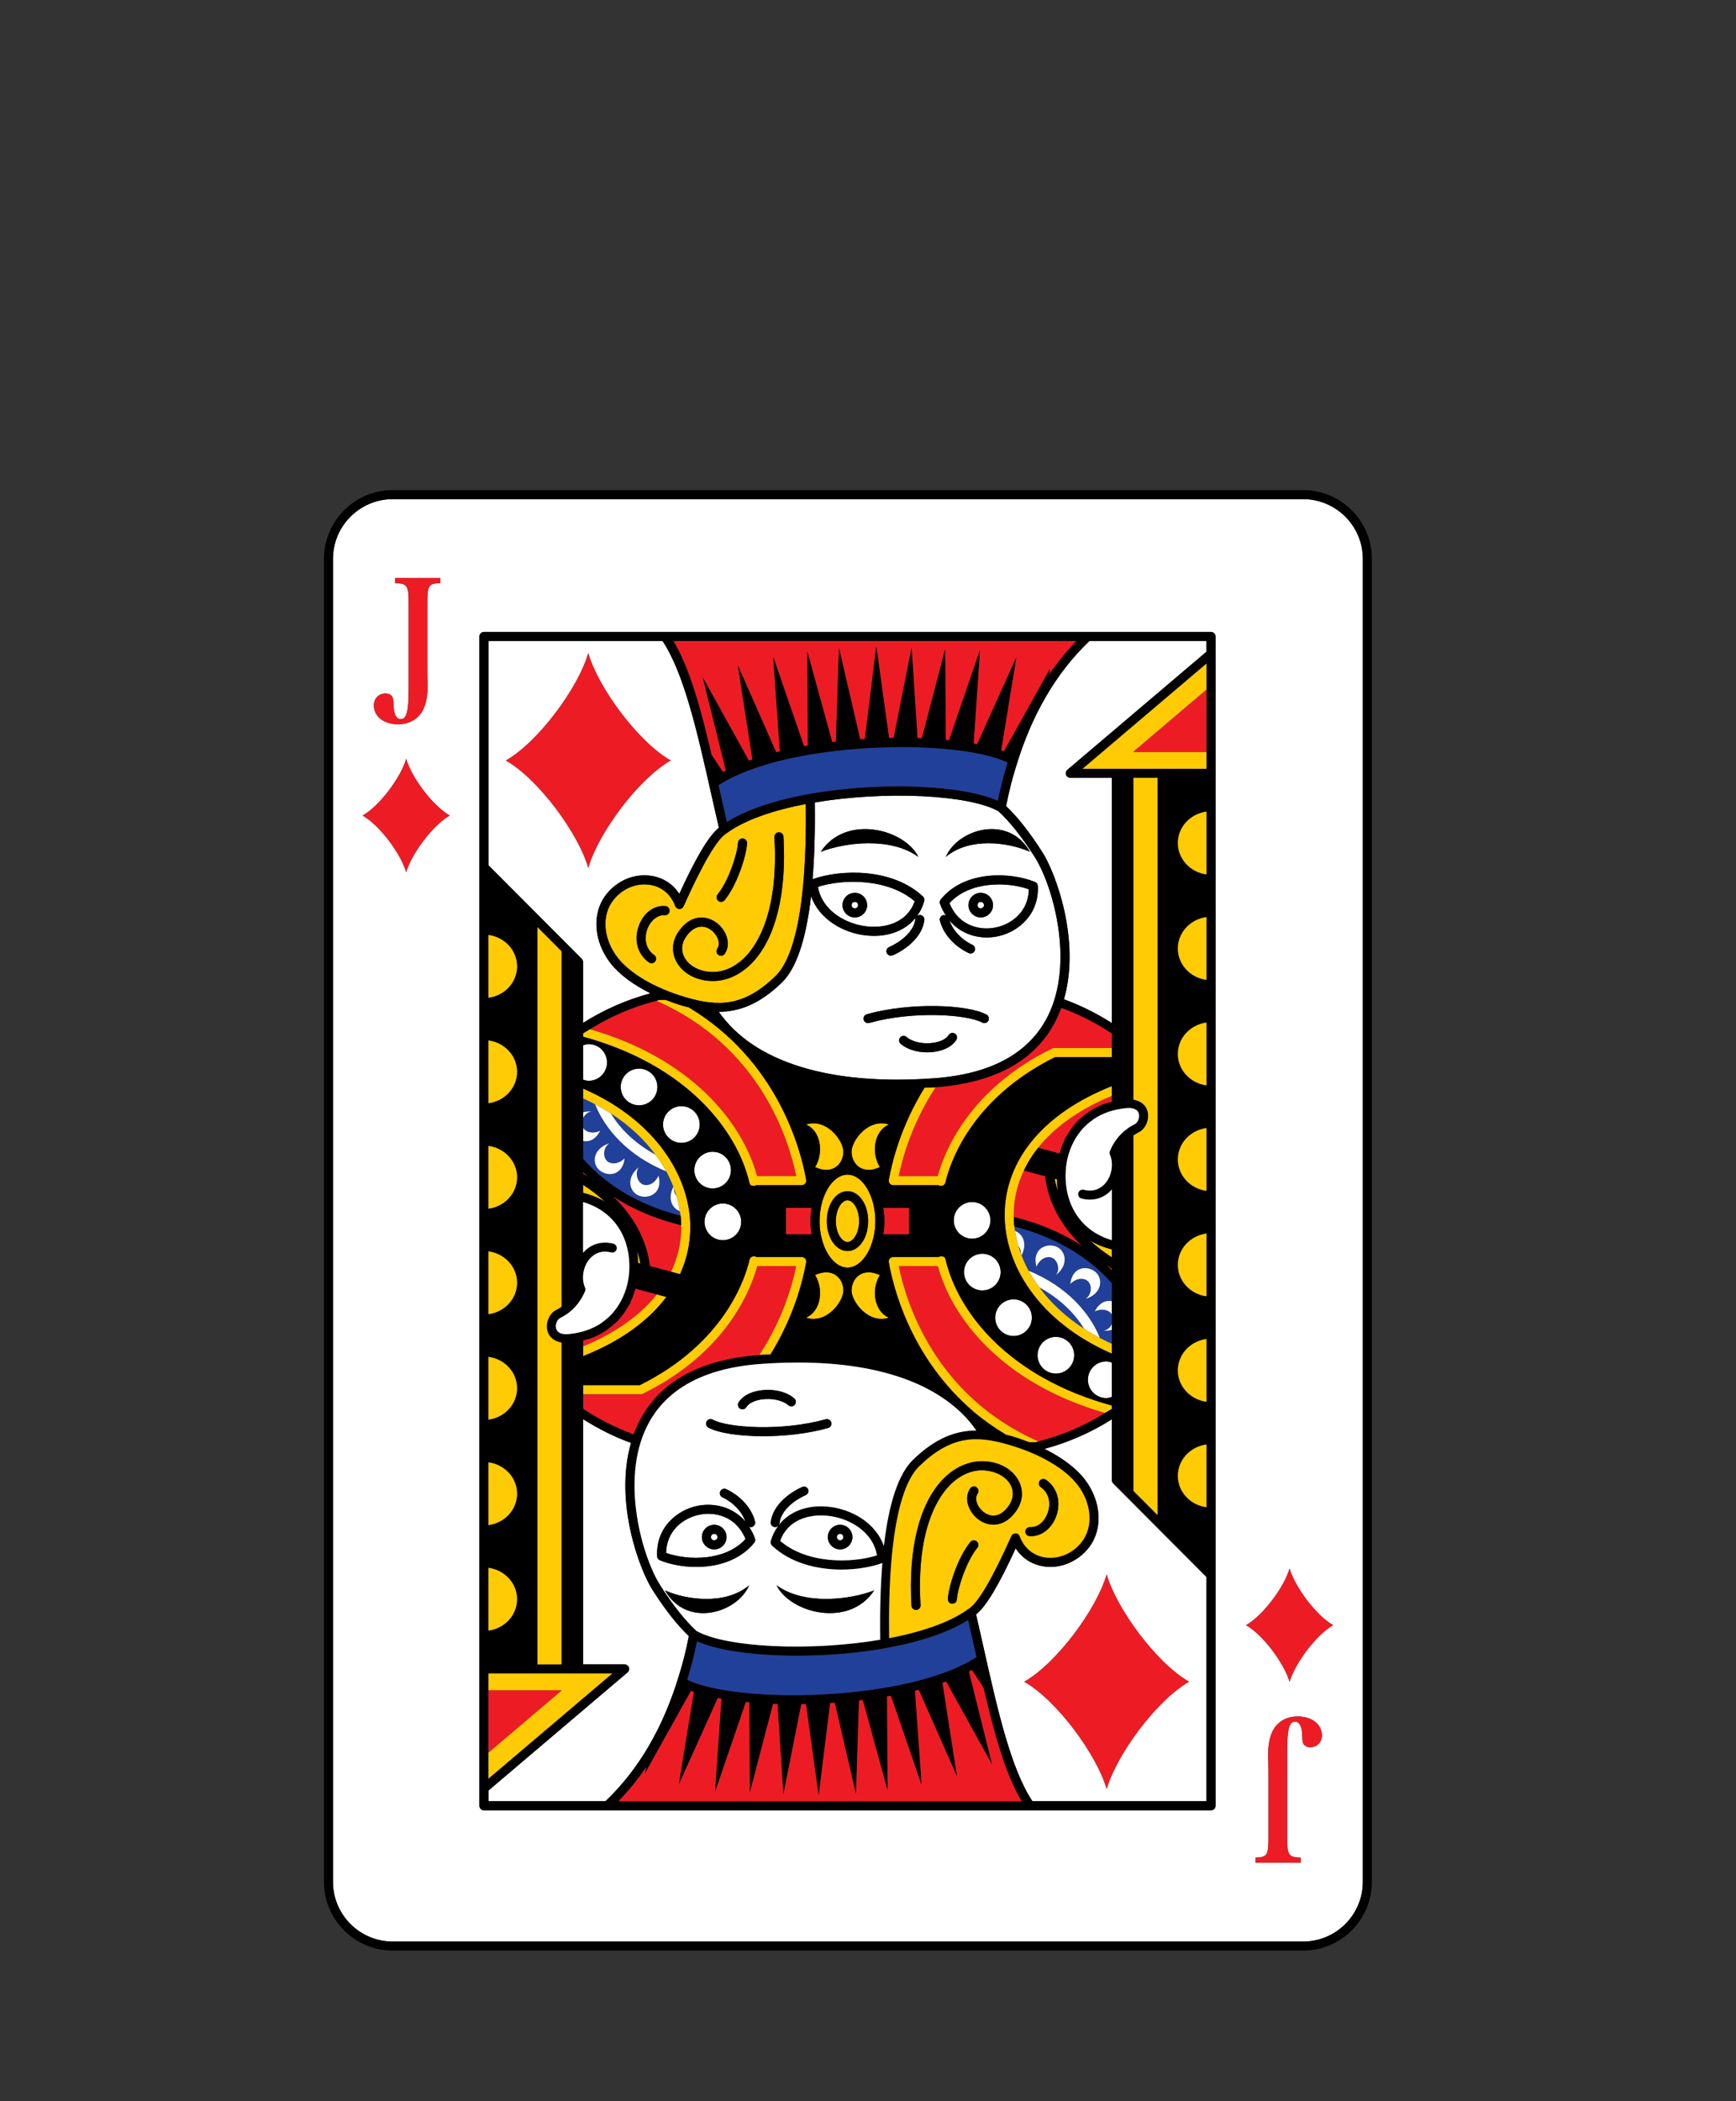 <?xml version="1.0" encoding="utf-8"?>
<!-- Generator: Adobe Illustrator 23.0.2, SVG Export Plug-In . SVG Version: 6.00 Build 0)  -->
<svg version="1.1" id="Layer_1" xmlns="http://www.w3.org/2000/svg" xmlns:xlink="http://www.w3.org/1999/xlink" x="0px" y="0px"
	 viewBox="0 0 82.452 99.776" style="enable-background:new 0 0 82.452 99.776;" xml:space="preserve">
<rect x="0" y="0" width="82.452" height="99.776" fill="#333333" stroke="none"/>
<style type="text/css">
	.st0{fill:#FFFFFF;}
	.st1{fill:#ED1C24;}
	.st2{fill:#FFCB05;}
	.st3{fill:#21409A;}
	.st4{fill:#D4D5D6;}
	.st5{fill:#000100;}
	.st6{fill:#300505;}
	.st7{fill:#BFD730;}
	.st8{fill:#F15A22;}
</style>
<g>
	<path class="st0" d="M32.274,79.477c0.072-0.242,0.145-0.483,0.208-0.732c0.087-0.343,0.165-0.694,0.236-1.053
		c-0.556-0.532-1.106-1.227-1.722-2.188c-0.621-0.968-1.833-4.184-1.025-6.988c-0.808-0.291-1.564-0.676-2.278-1.128v11.647h1.976
		c0.09,0,0.171,0.056,0.202,0.141c0.031,0.085,0.006,0.18-0.063,0.238l-6.607,5.609v0.508h5.559
		C30.361,84.006,31.535,81.972,32.274,79.477z"/>
	<path class="st0" d="M48.236,36.467c-0.076,0.254-0.152,0.507-0.218,0.767c-0.086,0.34-0.163,0.688-0.234,1.044
		c0.559,0.536,1.109,1.231,1.722,2.189c0.621,0.968,1.833,4.183,1.025,6.987c0.807,0.291,1.563,0.676,2.277,1.128V36.934h-1.975
		c-0.09,0-0.171-0.056-0.202-0.141c-0.031-0.085-0.006-0.18,0.063-0.238l6.607-5.609v-0.508h-5.559
		C50.147,31.958,48.976,33.984,48.236,36.467z"/>
	<path class="st0" d="M27.63,45.529c0.04,0.041,0.063,0.095,0.063,0.152v2.892c0.982-0.623,2.054-1.095,3.203-1.405
		c-0.832-0.41-1.5-0.91-1.915-1.451c-0.795-1.037-0.874-2.369-0.19-3.24c0.527-0.674,1.353-1.014,2.153-0.886
		c0.56,0.089,1.022,0.393,1.32,0.854c0.809-1.766,1.4-2.75,1.88-3.139c-0.121-0.525-0.238-1.047-0.354-1.559
		c-0.666-2.971-1.299-5.772-2.322-7.309h-8.268v10.648L27.63,45.529z M27.94,31.015c0.471,1.642,2.372,4.218,3.914,5.097
		c-1.542,0.88-3.443,3.454-3.914,5.097c-0.471-1.643-2.37-4.217-3.912-5.097C25.57,35.232,27.469,32.657,27.94,31.015z"/>
	<path class="st0" d="M52.871,70.44c-0.04-0.041-0.063-0.095-0.063-0.152v-2.892c-0.982,0.622-2.053,1.095-3.202,1.405
		c0.833,0.41,1.5,0.91,1.916,1.451c0.795,1.036,0.873,2.369,0.19,3.24c-0.529,0.674-1.362,1.015-2.155,0.886
		c-0.56-0.089-1.021-0.393-1.318-0.854c-0.809,1.766-1.4,2.75-1.88,3.139c0.118,0.516,0.234,1.029,0.347,1.533
		c0.668,2.982,1.303,5.794,2.328,7.335h8.268V74.884L52.871,70.44z M52.562,84.954c-0.471-1.642-2.371-4.218-3.914-5.097
		c1.542-0.879,3.443-3.454,3.914-5.096c0.471,1.642,2.371,4.217,3.914,5.096C54.933,80.737,53.033,83.313,52.562,84.954z"/>
	<path class="st0" d="M61.892,23.703H18.651c-1.563,0-2.836,1.272-2.836,2.836v62.82c0,1.564,1.272,2.836,2.836,2.836h43.241
		c1.563,0,2.836-1.272,2.836-2.836v-62.82C64.728,24.975,63.455,23.703,61.892,23.703z M18.314,32.93
		c0.156,0,0.285,0.073,0.333,0.191c0.034,0.082,0.034,0.082,0.047,0.4c0.014,0.4,0.136,0.627,0.339,0.627
		c0.278,0,0.374-0.364,0.374-1.427v-4.09c0-0.827-0.061-0.918-0.645-0.945v-0.236h2.152v0.236c-0.564,0.027-0.618,0.118-0.618,0.945
		v2.909c0,0.191,0,0.4,0.007,0.736c0.007,0.127,0.007,0.227,0.007,0.309c0,0.564-0.102,0.973-0.306,1.273
		c-0.245,0.345-0.625,0.536-1.093,0.536c-0.679,0-1.154-0.372-1.154-0.9C17.757,33.166,17.988,32.93,18.314,32.93z M19.292,41.418
		c-0.248-0.868-1.251-2.227-2.066-2.691c0.814-0.465,1.818-1.825,2.066-2.692c0.249,0.867,1.252,2.227,2.067,2.692
		C20.544,39.191,19.541,40.55,19.292,41.418z M57.733,31.046v5.674v17.854v1.031v3.658v1.397v0.733v0.005v13.397v10.952
		c0,0.119-0.096,0.215-0.215,0.215h-8.603c-0.001,0-0.001,0-0.002,0H28.849c-0.001,0-0.001,0-0.002,0h-5.863
		c-0.119,0-0.215-0.096-0.215-0.215v-0.822v-5.674V61.397v-1.032v-3.657v-1.397v-0.733v-0.005V41.175V30.223
		c0-0.119,0.096-0.215,0.215-0.215h8.604h20.063h5.865c0.119,0,0.215,0.096,0.215,0.215V31.046z M62.227,82.969
		c-0.156,0-0.285-0.073-0.333-0.191c-0.034-0.082-0.034-0.082-0.047-0.4c-0.014-0.4-0.136-0.627-0.339-0.627
		c-0.278,0-0.374,0.364-0.374,1.427v4.09c0,0.827,0.061,0.918,0.645,0.945v0.236h-2.152v-0.236c0.563-0.027,0.618-0.118,0.618-0.945
		V84.36c0-0.191,0-0.4-0.007-0.736c-0.007-0.127-0.007-0.227-0.007-0.309c0-0.564,0.102-0.973,0.306-1.273
		c0.245-0.345,0.625-0.536,1.093-0.536c0.679,0,1.154,0.372,1.154,0.9C62.784,82.733,62.553,82.969,62.227,82.969z M61.249,79.863
		c-0.248-0.867-1.251-2.227-2.066-2.692c0.814-0.464,1.818-1.823,2.066-2.691c0.25,0.868,1.254,2.227,2.067,2.691
		C62.503,77.636,61.499,78.996,61.249,79.863z"/>
	<path d="M61.892,23.273H18.651c-1.801,0-3.266,1.465-3.266,3.266v62.82c0,1.801,1.465,3.266,3.266,3.266h43.241
		c1.801,0,3.266-1.465,3.266-3.266v-62.82C65.157,24.738,63.693,23.273,61.892,23.273z M64.728,89.359
		c0,1.564-1.272,2.836-2.836,2.836H18.651c-1.563,0-2.836-1.272-2.836-2.836v-62.82c0-1.564,1.272-2.836,2.836-2.836h43.241
		c1.563,0,2.836,1.272,2.836,2.836V89.359z"/>
	<path class="st1" d="M50.154,48.441c-0.949,1.899-2.873,2.971-5.715,3.186c-1.11,1.685-1.575,3.339-1.753,4.224h1.851
		c0.31-1.142,1.472-4.116,5.437-6.063c0.029-0.015,0.062-0.022,0.095-0.022h2.741v-0.692c-0.747-0.499-1.55-0.908-2.404-1.217
		C50.333,48.054,50.25,48.249,50.154,48.441z"/>
	<path class="st1" d="M30.348,67.528c0.949-1.9,2.873-2.971,5.717-3.186c1.11-1.685,1.574-3.339,1.753-4.224h-1.852
		c-0.309,1.142-1.472,4.116-5.435,6.063c-0.029,0.015-0.062,0.022-0.095,0.022h-2.744v0.692c0.747,0.5,1.551,0.909,2.404,1.217
		C30.169,67.915,30.252,67.72,30.348,67.528z"/>
	<path class="st1" d="M52.809,60.313v-0.083c-0.086-0.052-0.173-0.104-0.256-0.158C52.638,60.153,52.729,60.232,52.809,60.313z"/>
	<path class="st1" d="M44.545,60.119h-1.86c0.34,1.685,1.694,6.158,6.638,8.328c1.133-0.284,2.19-0.746,3.164-1.352
		C47.654,65.708,45.231,62.655,44.545,60.119z"/>
	<path class="st1" d="M48.151,57.79c1.28,0.312,2.358,0.793,3.246,1.377c-0.994-0.945-1.61-2.076-1.759-3.316l-1.01-0.272
		c-0.314,0.662-0.482,1.372-0.482,2.118C48.146,57.728,48.15,57.759,48.151,57.79z"/>
	<path class="st1" d="M49.303,54.504l1.025,0.275c0.059-0.224,0.135-0.436,0.23-0.637c0.004-0.014-0.004-0.028,0.003-0.041
		c0.025-0.051,0.064-0.089,0.091-0.139c0.085-0.154,0.18-0.3,0.286-0.437c0.067-0.088,0.134-0.175,0.209-0.255
		c0.102-0.107,0.217-0.201,0.333-0.294c0.125-0.101,0.254-0.197,0.394-0.279c0.172-0.101,0.351-0.195,0.544-0.268
		c0.098-0.036,0.205-0.058,0.308-0.087c0.027-0.008,0.054-0.016,0.082-0.023v-0.283C51.298,52.656,50.103,53.499,49.303,54.504z"/>
	<path class="st1" d="M35.957,55.85h1.861c-0.341-1.685-1.696-6.158-6.639-8.328c-1.133,0.284-2.19,0.746-3.164,1.352
		C32.848,50.262,35.272,53.314,35.957,55.85z"/>
	<path class="st1" d="M31.199,61.465l-1.024-0.275c-0.059,0.225-0.135,0.439-0.232,0.64c-0.003,0.013,0.004,0.026-0.002,0.039
		c-0.024,0.049-0.061,0.085-0.087,0.133c-0.087,0.158-0.183,0.306-0.292,0.446c-0.066,0.087-0.132,0.172-0.206,0.251
		c-0.103,0.109-0.219,0.203-0.336,0.297c-0.124,0.1-0.25,0.194-0.389,0.276c-0.173,0.102-0.353,0.196-0.547,0.269
		c-0.098,0.036-0.205,0.058-0.308,0.087c-0.028,0.008-0.055,0.016-0.083,0.023v0.282C29.204,63.313,30.399,62.471,31.199,61.465z"/>
	<path class="st1" d="M32.352,58.179c-1.28-0.312-2.358-0.793-3.247-1.377c0.994,0.945,1.611,2.076,1.76,3.317l1.009,0.271
		c0.314-0.662,0.482-1.372,0.482-2.119C32.357,58.241,32.352,58.21,32.352,58.179z"/>
	<path class="st1" d="M27.693,55.655v0.083c0.087,0.052,0.174,0.104,0.258,0.159C27.864,55.816,27.773,55.737,27.693,55.655z"/>
	<path class="st2" d="M50.281,56.705c0.02,0.06,0.029,0.122,0.052,0.181C50.316,56.825,50.294,56.767,50.281,56.705z"/>
	<path class="st2" d="M52.809,59.33c-0.382-0.099-0.74-0.237-1.051-0.436c0.313,0.292,0.664,0.562,1.051,0.814V59.33z"/>
	<path class="st2" d="M50.197,56.001l-0.105-0.028c0.033,0.208,0.095,0.408,0.157,0.608C50.215,56.396,50.205,56.199,50.197,56.001z
		"/>
	<path class="st3" d="M48.367,59.17c0.037,0.124,0.081,0.249,0.127,0.373C48.496,59.406,48.454,59.274,48.367,59.17z"/>
	<path class="st3" d="M48.519,59.61c0.094,0.245,0.204,0.49,0.335,0.732c1.82,0.745,2.907,2.002,3.386,3.193
		c0.183,0.097,0.373,0.189,0.568,0.279V63.15c-0.115,0.03-0.241,0.05-0.39,0.04c0.176-0.03,0.316-0.16,0.39-0.316v-0.461
		c0-0.001,0-0.002-0.001-0.002c-0.112-0.178-0.413-0.314-0.81-0.142c0.222-0.429,0.535-0.538,0.81-0.481v-0.851
		c-1-1.145-2.524-2.163-4.632-2.701c0.008,0.072,0.023,0.144,0.034,0.216C48.571,58.585,48.811,59.039,48.519,59.61z M52.035,60.405
		c0.37,0.319,0.313,1.033-0.485,1.275c0.307-0.177,0.343-0.673,0.092-0.866c-0.167-0.128-0.496-0.151-0.809,0.15
		C50.937,60.111,51.665,60.087,52.035,60.405z M50.136,59.184c0.461,0.16,0.67,0.845,0.018,1.364c0.22-0.278,0.072-0.752-0.233-0.84
		c-0.202-0.057-0.518,0.043-0.696,0.438C49.006,59.312,49.675,59.023,50.136,59.184z"/>
	<path class="st0" d="M51.642,60.815c0.251,0.193,0.214,0.689-0.092,0.866c0.797-0.242,0.854-0.956,0.485-1.275
		c-0.37-0.318-1.097-0.295-1.201,0.56C51.146,60.664,51.476,60.687,51.642,60.815z"/>
	<path class="st0" d="M52.419,63.19c0.149,0.009,0.275-0.01,0.39-0.04v-0.275C52.735,63.031,52.596,63.161,52.419,63.19z"/>
	<path class="st0" d="M51.998,62.27c0.397-0.173,0.698-0.036,0.81,0.142c0,0.001,0,0.002,0.001,0.002v-0.625
		C52.534,61.732,52.22,61.841,51.998,62.27z"/>
	<path class="st0" d="M49.921,59.708c0.305,0.087,0.453,0.562,0.233,0.84c0.651-0.519,0.443-1.204-0.018-1.364
		c-0.461-0.161-1.129,0.128-0.91,0.962C49.403,59.751,49.719,59.651,49.921,59.708z"/>
	<path class="st0" d="M48.21,58.454c0.036,0.238,0.086,0.476,0.157,0.716c0.087,0.104,0.129,0.236,0.127,0.373
		c0.008,0.023,0.016,0.045,0.025,0.068C48.811,59.039,48.571,58.585,48.21,58.454z"/>
	<path class="st3" d="M49.364,61.133c0.528,0.713,1.229,1.385,2.124,1.963C51.055,62.376,50.353,61.673,49.364,61.133z"/>
	<path class="st0" d="M48.854,60.342c0.146,0.268,0.318,0.532,0.51,0.791c0.988,0.54,1.691,1.242,2.124,1.963
		c0.237,0.153,0.489,0.299,0.752,0.438C51.761,62.344,50.674,61.087,48.854,60.342z"/>
	<path class="st3" d="M32.136,56.8c-0.037-0.126-0.082-0.251-0.129-0.377C32.004,56.562,32.047,56.696,32.136,56.8z"/>
	<path class="st3" d="M31.983,56.357c-0.094-0.245-0.204-0.489-0.335-0.731c-1.819-0.744-2.907-2.001-3.386-3.192
		c-0.183-0.097-0.373-0.19-0.569-0.279v0.664c0.115-0.031,0.241-0.05,0.391-0.041c-0.177,0.03-0.317,0.161-0.391,0.318v0.455
		c0.001,0.002,0,0.004,0.002,0.006c0.112,0.177,0.413,0.314,0.81,0.142c-0.222,0.429-0.536,0.538-0.811,0.48v0.85
		c1,1.146,2.524,2.163,4.633,2.702c-0.008-0.072-0.023-0.144-0.034-0.216C31.931,57.384,31.69,56.929,31.983,56.357z M28.468,55.563
		c-0.371-0.319-0.313-1.032,0.485-1.275c-0.307,0.177-0.343,0.673-0.092,0.866c0.167,0.128,0.496,0.15,0.809-0.151
		C29.565,55.859,28.836,55.882,28.468,55.563z M30.366,56.786c-0.46-0.16-0.67-0.845-0.018-1.364
		c-0.219,0.278-0.071,0.753,0.234,0.84c0.202,0.057,0.517-0.044,0.696-0.437C31.495,56.657,30.828,56.947,30.366,56.786z"/>
	<path class="st0" d="M28.86,55.155c-0.251-0.193-0.214-0.69,0.092-0.866c-0.797,0.243-0.856,0.956-0.485,1.275
		c0.368,0.319,1.097,0.295,1.201-0.559C29.356,55.305,29.026,55.282,28.86,55.155z"/>
	<path class="st0" d="M28.083,52.779c-0.149-0.009-0.275,0.01-0.391,0.041v0.278C27.766,52.94,27.906,52.809,28.083,52.779z"/>
	<path class="st0" d="M28.504,53.699c-0.397,0.172-0.698,0.036-0.81-0.142c-0.001-0.002,0-0.004-0.002-0.006v0.628
		C27.968,54.237,28.282,54.129,28.504,53.699z"/>
	<path class="st0" d="M30.581,56.261c-0.305-0.087-0.453-0.561-0.234-0.84c-0.651,0.518-0.441,1.204,0.018,1.364
		c0.462,0.161,1.129-0.128,0.911-0.961C31.098,56.218,30.783,56.318,30.581,56.261z"/>
	<path class="st0" d="M32.292,57.515c-0.036-0.237-0.086-0.476-0.156-0.715c-0.089-0.105-0.131-0.238-0.129-0.377
		c-0.008-0.022-0.016-0.044-0.024-0.066C31.69,56.929,31.931,57.384,32.292,57.515z"/>
	<path class="st3" d="M31.138,54.836c-0.528-0.713-1.229-1.385-2.124-1.963C29.447,53.593,30.15,54.296,31.138,54.836z"/>
	<path class="st0" d="M31.648,55.626c-0.146-0.268-0.318-0.531-0.51-0.791c-0.988-0.54-1.691-1.242-2.124-1.963
		c-0.237-0.153-0.489-0.299-0.752-0.438C28.741,53.625,29.829,54.882,31.648,55.626z"/>
	<path class="st2" d="M49.973,49.788c-3.965,1.946-5.127,4.92-5.437,6.063h-1.851c0.179-0.885,0.644-2.539,1.753-4.224
		c-0.007,0-0.012,0.002-0.019,0.002c-0.175,0.013-0.336,0.01-0.507,0.019c-1.144,1.838-1.562,3.597-1.699,4.38
		c-0.011,0.063,0.007,0.127,0.047,0.175c0.041,0.049,0.102,0.077,0.165,0.077h2.15c0.027,0.019,0.059,0.03,0.094,0.035
		c0.106,0.005,0.209-0.059,0.234-0.166c0.206-0.895,1.193-3.961,5.213-5.954h2.691v-0.43h-2.741
		C50.034,49.766,50.002,49.773,49.973,49.788z"/>
	<path class="st2" d="M30.531,66.182c3.963-1.947,5.126-4.921,5.435-6.063h1.852c-0.179,0.885-0.643,2.538-1.753,4.224
		c0.005,0,0.01-0.001,0.015-0.002c0.177-0.013,0.338-0.009,0.511-0.019c1.144-1.839,1.561-3.599,1.697-4.382
		c0.011-0.063-0.007-0.126-0.048-0.175c-0.04-0.048-0.101-0.076-0.164-0.076h-2.15c-0.027-0.019-0.059-0.03-0.094-0.035
		c-0.11-0.009-0.209,0.059-0.234,0.166c-0.206,0.895-1.192,3.961-5.211,5.954h-2.694v0.43h2.744
		C30.47,66.204,30.502,66.196,30.531,66.182z"/>
	<path class="st2" d="M42.685,60.119h1.86c0.686,2.537,3.109,5.589,7.942,6.976c0.106-0.066,0.218-0.123,0.322-0.193v-0.161
		c-4.943-1.349-7.327-4.459-7.903-6.954c-0.025-0.106-0.118-0.141-0.234-0.131c-0.029,0.003-0.057,0.015-0.081,0.033h-2.164
		c-0.063,0-0.124,0.028-0.164,0.076c-0.041,0.049-0.059,0.113-0.048,0.175c0.198,1.146,0.992,4.38,3.8,6.895
		c0.026,0.026,0.056,0.049,0.081,0.075c0.496,0.436,1.061,0.844,1.687,1.22c0.086,0.023,0.17,0.04,0.257,0.066
		c0.295,0.086,0.575,0.186,0.847,0.292l0.302,0c0.046-0.011,0.089-0.029,0.135-0.041C44.379,66.277,43.025,61.804,42.685,60.119z"/>
	<path class="st2" d="M37.819,55.85h-1.861c-0.686-2.537-3.109-5.589-7.941-6.976c-0.107,0.067-0.219,0.124-0.324,0.194v0.16
		c4.944,1.35,7.328,4.46,7.904,6.954c0.026,0.106,0.124,0.144,0.234,0.131c0.029-0.003,0.057-0.015,0.081-0.033h2.165
		c0.063,0,0.124-0.028,0.164-0.077c0.041-0.048,0.059-0.112,0.048-0.175c-0.236-1.358-1.313-5.646-5.583-8.197
		c-0.082-0.022-0.16-0.034-0.243-0.058c-0.295-0.086-0.575-0.186-0.848-0.292l-0.301,0c-0.046,0.011-0.089,0.029-0.135,0.041
		C36.122,49.693,37.477,54.165,37.819,55.85z"/>
	<path class="st2" d="M31.651,61.587l-0.452-0.122c-0.8,1.005-1.995,1.848-3.506,2.468v0.464
		C29.425,63.715,30.778,62.751,31.651,61.587z"/>
	<path class="st2" d="M47.716,57.698c0,2.351,1.601,5.058,5.093,6.581v-0.465c-0.196-0.089-0.386-0.182-0.568-0.279
		c-0.264-0.139-0.515-0.285-0.752-0.438c-0.894-0.578-1.596-1.25-2.124-1.963c-0.192-0.259-0.364-0.523-0.51-0.791
		c-0.131-0.242-0.241-0.486-0.335-0.732c-0.009-0.023-0.016-0.045-0.025-0.068c-0.046-0.124-0.091-0.248-0.127-0.373
		c-0.071-0.24-0.121-0.479-0.157-0.716c-0.011-0.072-0.026-0.145-0.034-0.216c-0.016-0.15-0.024-0.299-0.026-0.447
		c-0.001-0.031-0.005-0.062-0.005-0.092c0-0.747,0.168-1.457,0.482-2.118c0.178-0.375,0.404-0.735,0.676-1.076
		c0.8-1.005,1.995-1.847,3.505-2.467v-0.464C49.615,52.831,47.716,55.05,47.716,57.698z"/>
	<path class="st2" d="M32.786,58.271c0-2.352-1.601-5.059-5.094-6.581v0.466c0.196,0.089,0.386,0.182,0.569,0.279
		c0.264,0.139,0.515,0.285,0.752,0.438c0.894,0.578,1.596,1.25,2.124,1.963c0.192,0.259,0.364,0.523,0.51,0.791
		c0.131,0.242,0.241,0.486,0.335,0.731c0.008,0.022,0.016,0.044,0.024,0.066c0.047,0.126,0.092,0.251,0.129,0.377
		c0.07,0.24,0.12,0.478,0.156,0.715c0.011,0.072,0.026,0.145,0.034,0.216c0.016,0.15,0.023,0.299,0.026,0.447
		c0.001,0.031,0.005,0.062,0.005,0.092c0,0.747-0.168,1.457-0.482,2.119l0.424,0.114C32.617,59.806,32.786,59.058,32.786,58.271z"/>
	<path class="st2" d="M27.693,56.64c0.383,0.099,0.743,0.238,1.055,0.438c-0.314-0.293-0.666-0.564-1.055-0.817V56.64z"/>
	<path class="st2" d="M30.232,59.3c-0.024-0.073-0.035-0.149-0.063-0.221C30.188,59.154,30.216,59.223,30.232,59.3z"/>
	<path class="st2" d="M30.306,59.968l0.107,0.029c-0.034-0.21-0.096-0.412-0.159-0.614C30.287,59.57,30.297,59.769,30.306,59.968z"
		/>
	<path class="st2" d="M38.711,55.422c0.869,0.397,1.346-0.186,1.346-0.73c0-0.544-0.814-1.614-1.775-1.293
		C39.005,53.708,39.126,54.767,38.711,55.422z"/>
	<path class="st2" d="M42.221,53.399c-0.962-0.321-1.776,0.75-1.776,1.293c0,0.544,0.478,1.127,1.346,0.73
		C41.376,54.767,41.496,53.708,42.221,53.399z"/>
	<path class="st0" d="M35.203,58.02c0-0.481-0.39-0.871-0.872-0.871c-0.48,0-0.87,0.39-0.87,0.871c0,0.481,0.39,0.871,0.87,0.871
		C34.813,58.891,35.203,58.501,35.203,58.02z"/>
	<path class="st0" d="M34.717,55.563c0-0.481-0.389-0.871-0.87-0.871c-0.481,0-0.87,0.39-0.87,0.871c0,0.481,0.389,0.871,0.87,0.871
		C34.328,56.434,34.717,56.044,34.717,55.563z"/>
	<path class="st0" d="M32.363,52.528c-0.481,0-0.872,0.39-0.872,0.871c0,0.481,0.39,0.871,0.872,0.871c0.48,0,0.87-0.39,0.87-0.871
		C33.233,52.918,32.843,52.528,32.363,52.528z"/>
	<path class="st0" d="M30.353,50.745c-0.481,0-0.871,0.39-0.871,0.871c0,0.481,0.39,0.871,0.871,0.871c0.48,0,0.87-0.39,0.87-0.871
		C31.223,51.134,30.833,50.745,30.353,50.745z"/>
	<path class="st0" d="M27.961,49.581c-0.095,0-0.183,0.026-0.268,0.054v1.633c0.086,0.028,0.173,0.054,0.268,0.054
		c0.481,0,0.87-0.39,0.87-0.871C28.831,49.971,28.442,49.581,27.961,49.581z"/>
	<path class="st0" d="M46.58,43.135c0.086,0,0.155-0.069,0.155-0.155s-0.069-0.155-0.155-0.155c-0.084,0-0.153,0.069-0.153,0.155
		S46.496,43.135,46.58,43.135z"/>
	<path class="st0" d="M47.269,44.047c0.797-0.154,1.579-0.774,1.597-1.819c-1.033-0.366-2.822-0.393-3.771,0.662
		C45.533,43.968,46.531,44.193,47.269,44.047z M46.58,42.396c0.322,0,0.585,0.262,0.585,0.584s-0.263,0.584-0.585,0.584
		c-0.321,0-0.583-0.262-0.583-0.584S46.259,42.396,46.58,42.396z"/>
	<path class="st0" d="M40.601,43.135c0.085,0,0.154-0.069,0.154-0.155s-0.069-0.155-0.154-0.155c-0.086,0-0.156,0.069-0.156,0.155
		S40.515,43.135,40.601,43.135z"/>
	<path class="st0" d="M41.213,43.995c0.857,0.083,1.883-0.192,2.23-1.198c-1.274-1.097-3.402-1.067-4.593-0.685
		C39.03,43.217,40.151,43.893,41.213,43.995z M40.601,42.396c0.322,0,0.584,0.262,0.584,0.584s-0.262,0.584-0.584,0.584
		c-0.323,0-0.586-0.262-0.586-0.584S40.278,42.396,40.601,42.396z"/>
	<path class="st0" d="M49.145,40.697c-0.617-0.965-1.165-1.655-1.721-2.173c-1.393-0.788-5.373-0.983-8.726-0.418
		c0.019,1.373-0.018,2.58-0.104,3.644c1.33-0.479,3.796-0.541,5.243,0.823c0.058,0.054,0.081,0.136,0.06,0.213
		c-0.073,0.265-0.189,0.502-0.34,0.709c0.042-0.032,0.096-0.05,0.158-0.044c0.118,0.014,0.202,0.121,0.188,0.239
		c-0.094,0.783-0.836,1.379-1.5,1.675c-0.028,0.013-0.059,0.019-0.088,0.019c-0.082,0-0.16-0.047-0.196-0.127
		c-0.049-0.109,0-0.236,0.108-0.284c0.557-0.249,1.177-0.729,1.248-1.333c0.007-0.055,0.035-0.1,0.072-0.133
		c-0.436,0.591-1.163,0.934-2.037,0.934c-0.11,0-0.224-0.006-0.339-0.017c-1.113-0.108-2.275-0.776-2.649-1.875
		c-0.235,2.058-0.697,3.437-1.386,4.106c-1.052,1.021-2.013,1.387-2.997,1.392c1.671,2.396,5.288,3.52,10.249,3.153
		c2.691-0.2,4.502-1.193,5.381-2.952C51.059,45.669,49.98,42,49.145,40.697z M38.983,40.448c1.181-1.799,3.981-1.087,4.637,0.244
		C42.315,39.737,40.145,39.999,38.983,40.448z M48.916,40.448c-1-0.45-2.87-0.712-3.995,0.244
		C45.486,39.362,47.9,38.65,48.916,40.448z M44.681,42.712c1.115-1.385,3.294-1.317,4.479-0.833c0.078,0.032,0.13,0.105,0.134,0.189
		c0.063,1.378-0.962,2.21-1.942,2.4c-0.157,0.031-0.32,0.046-0.484,0.046c-0.638,0-1.298-0.245-1.768-0.802
		c0.154,0.461,0.564,0.906,1.09,1.154c0.107,0.05,0.153,0.179,0.103,0.286c-0.036,0.078-0.114,0.123-0.194,0.123
		c-0.031,0-0.063-0.006-0.092-0.021c-0.687-0.324-1.21-0.914-1.365-1.54c-0.028-0.115,0.042-0.232,0.157-0.26
		c0.047-0.012,0.088,0.003,0.128,0.019c-0.108-0.166-0.206-0.347-0.28-0.558C44.621,42.847,44.635,42.769,44.681,42.712z
		 M41.285,48.575c-0.02,0.005-0.038,0.008-0.058,0.008c-0.094,0-0.181-0.062-0.207-0.157c-0.032-0.115,0.035-0.233,0.149-0.265
		c2.065-0.577,4.8-0.463,5.686,0.018c0.104,0.057,0.144,0.187,0.087,0.292c-0.057,0.105-0.189,0.142-0.292,0.086
		C45.923,48.163,43.353,47.996,41.285,48.575z M42.776,49.566c-0.09-0.078-0.1-0.213-0.021-0.303c0.077-0.09,0.214-0.1,0.303-0.021
		c0.279,0.242,0.801,0.353,1.293,0.274c0.336-0.053,0.6-0.189,0.705-0.364c0.063-0.103,0.195-0.133,0.296-0.073
		c0.102,0.062,0.134,0.193,0.073,0.295c-0.176,0.291-0.533,0.492-1.007,0.567c-0.129,0.021-0.258,0.03-0.386,0.03
		C43.54,49.97,43.072,49.824,42.776,49.566z"/>
	<path class="st2" d="M32.468,43.035c-0.036,0.081-0.111,0.134-0.204,0.127c-0.087-0.003-0.164-0.059-0.194-0.141
		c-0.2-0.549-0.636-0.916-1.194-1.004c-0.089-0.014-0.178-0.021-0.267-0.021c-0.56,0-1.108,0.272-1.481,0.748
		c-0.562,0.716-0.481,1.832,0.194,2.712c0.598,0.778,1.787,1.473,3.263,1.904c1.56,0.458,2.756,0.437,4.254-1.015
		c0.697-0.677,1.504-2.647,1.433-8.166c-1.524,0.292-2.885,0.747-3.761,1.386c-0.002,0.002-0.006,0.001-0.008,0.003
		c-0.003,0.002-0.004,0.005-0.006,0.007C34.056,39.845,33.373,41.01,32.468,43.035z M31.07,45.349
		c0.098,0.068,0.121,0.202,0.053,0.299c-0.041,0.06-0.108,0.092-0.176,0.092c-0.043,0-0.086-0.012-0.123-0.039
		c-0.534-0.373-0.727-1.045-0.491-1.713c0.216-0.613,0.701-1.012,1.271-0.963c0.119,0.008,0.208,0.111,0.2,0.229
		c-0.008,0.119-0.109,0.216-0.229,0.2c-0.396-0.015-0.711,0.32-0.837,0.678C30.609,44.497,30.618,45.034,31.07,45.349z
		 M35.268,39.817c0.004,0,0.009,0,0.014,0c0.118,0.007,0.208,0.109,0.201,0.228c-0.039,0.616-0.475,1.975-1.067,2.702
		c-0.043,0.052-0.104,0.079-0.167,0.079c-0.048,0-0.096-0.016-0.136-0.048c-0.092-0.075-0.105-0.21-0.031-0.302
		c0.514-0.629,0.937-1.905,0.972-2.458C35.061,39.904,35.155,39.817,35.268,39.817z M33.989,43.786
		c0.481,0.329,0.77,1.012,0.434,1.505c-0.067,0.099-0.201,0.124-0.299,0.057c-0.099-0.067-0.123-0.201-0.057-0.299
		c0.188-0.276-0.018-0.7-0.32-0.908c-0.398-0.271-0.835-0.143-1.167,0.344c-0.216,0.314-0.242,0.661-0.074,0.976
		c0.225,0.422,0.756,0.693,1.355,0.693c0.007,0,0.015,0,0.021,0c0.552-0.005,1.107-0.277,1.563-0.766
		c0.585-0.626,1.537-2.192,1.336-5.638c-0.007-0.119,0.084-0.22,0.202-0.228c0.005,0,0.009,0,0.013,0
		c0.113,0,0.208,0.088,0.215,0.202c0.155,2.673-0.36,4.789-1.452,5.957c-0.537,0.575-1.202,0.896-1.873,0.902
		c-0.009,0-0.018,0-0.026,0c-0.768,0-1.431-0.352-1.734-0.921c-0.243-0.457-0.207-0.975,0.099-1.421
		C32.799,43.405,33.535,43.473,33.989,43.786z"/>
	<path class="st1" d="M34.342,36.665c0.047-0.025,0.088-0.053,0.137-0.078l-1.101-4.423l2.193,3.961
		c0.055-0.02,0.112-0.039,0.169-0.059l-0.693-4.464l1.82,4.125c0.06-0.015,0.116-0.033,0.176-0.048l-0.316-4.483l1.462,4.24
		c0.06-0.011,0.123-0.019,0.184-0.029l-0.028-4.468l1.182,4.3c0.059-0.007,0.117-0.013,0.176-0.02l0.146-4.443l1.01,4.336
		c0.073-0.005,0.145-0.011,0.218-0.016l0.546-4.391l0.604,4.342c0.073-0.001,0.147-0.006,0.22-0.007l0.851-4.277l0.28,4.289
		c0.071,0.002,0.138,0.007,0.208,0.01l1.106-4.232l0.026,4.306c0.054,0.005,0.107,0.01,0.16,0.015l1.468-4.283l-0.304,4.436
		c0.06,0.01,0.113,0.023,0.171,0.034l1.858-4.12l-0.72,4.411c0.044,0.015,0.096,0.027,0.138,0.042l2.2-3.941l-0.086,0.34
		c0.402-0.589,0.843-1.135,1.326-1.632H31.984c0.769,1.285,1.295,3.189,1.813,5.404L34.342,36.665z"/>
	<path class="st3" d="M47.859,36.206c-2.45-1.173-10.511-1.02-13.731,1.078c0.128,0.575,0.26,1.161,0.396,1.753
		c3.092-1.957,10.414-2.106,12.871-1.011C47.522,37.408,47.677,36.798,47.859,36.206z"/>
	<path d="M44.925,43.476c-0.04-0.016-0.081-0.03-0.128-0.019c-0.115,0.028-0.186,0.145-0.157,0.26
		c0.155,0.626,0.679,1.216,1.365,1.54c0.029,0.014,0.061,0.021,0.092,0.021c0.08,0,0.158-0.045,0.194-0.123
		c0.051-0.107,0.005-0.236-0.103-0.286c-0.526-0.248-0.936-0.693-1.09-1.154c0.47,0.556,1.13,0.802,1.768,0.802
		c0.164,0,0.327-0.016,0.484-0.046c0.98-0.19,2.006-1.022,1.942-2.4c-0.004-0.084-0.056-0.158-0.134-0.189
		c-1.185-0.484-3.363-0.552-4.479,0.833c-0.046,0.058-0.06,0.136-0.035,0.206C44.72,43.129,44.818,43.31,44.925,43.476z
		 M48.865,42.227c-0.018,1.045-0.8,1.665-1.597,1.819c-0.737,0.146-1.735-0.078-2.174-1.158
		C46.043,41.835,47.832,41.861,48.865,42.227z"/>
	<path d="M40.601,43.565c0.322,0,0.584-0.262,0.584-0.584s-0.262-0.584-0.584-0.584c-0.323,0-0.586,0.262-0.586,0.584
		S40.278,43.565,40.601,43.565z M40.601,42.825c0.085,0,0.154,0.069,0.154,0.155s-0.069,0.155-0.154,0.155
		c-0.086,0-0.156-0.069-0.156-0.155S40.515,42.825,40.601,42.825z"/>
	<path d="M46.58,43.565c0.322,0,0.585-0.262,0.585-0.584s-0.263-0.584-0.585-0.584c-0.321,0-0.583,0.262-0.583,0.584
		S46.259,43.565,46.58,43.565z M46.58,42.825c0.086,0,0.155,0.069,0.155,0.155s-0.069,0.155-0.155,0.155
		c-0.084,0-0.153-0.069-0.153-0.155S46.496,42.825,46.58,42.825z"/>
	<path class="st2" d="M41.791,60.547c-0.868-0.397-1.346,0.186-1.346,0.729c0,0.544,0.814,1.615,1.776,1.294
		C41.496,62.261,41.376,61.203,41.791,60.547z"/>
	<path class="st2" d="M38.282,62.57c0.96,0.321,1.775-0.75,1.775-1.294c0-0.544-0.477-1.127-1.346-0.729
		C39.126,61.203,39.005,62.261,38.282,62.57z"/>
	<path class="st0" d="M45.299,57.949c0,0.481,0.39,0.871,0.87,0.871c0.481,0,0.871-0.39,0.871-0.871c0-0.481-0.39-0.871-0.871-0.871
		C45.689,57.078,45.299,57.469,45.299,57.949z"/>
	<path class="st0" d="M46.655,61.277c0.481,0,0.87-0.39,0.87-0.871c0-0.481-0.389-0.871-0.87-0.871c-0.481,0-0.87,0.39-0.87,0.871
		C45.785,60.887,46.174,61.277,46.655,61.277z"/>
	<path class="st0" d="M48.139,63.441c0.481,0,0.87-0.39,0.87-0.871s-0.389-0.871-0.87-0.871c-0.481,0-0.871,0.39-0.871,0.871
		S47.658,63.441,48.139,63.441z"/>
	<path class="st0" d="M50.149,65.225c0.481,0,0.87-0.39,0.87-0.871c0-0.481-0.389-0.871-0.87-0.871c-0.481,0-0.87,0.39-0.87,0.871
		C49.279,64.835,49.668,65.225,50.149,65.225z"/>
	<path class="st0" d="M52.541,66.389c0.095,0,0.182-0.026,0.268-0.054v-1.634c-0.086-0.028-0.173-0.054-0.268-0.054
		c-0.481,0-0.871,0.39-0.871,0.871C51.67,65.999,52.06,66.389,52.541,66.389z"/>
	<path class="st1" d="M43.173,57.355h-1.221c0.032,0.202,0.054,0.411,0.054,0.629c0,0.219-0.022,0.427-0.054,0.629h1.221V57.355z"/>
	<path class="st1" d="M37.329,58.614h1.221c-0.032-0.202-0.054-0.411-0.054-0.629c0-0.219,0.022-0.427,0.054-0.629h-1.221V58.614z"
		/>
	<path class="st2" d="M40.252,55.778c-0.719,0-1.326,1.01-1.326,2.206s0.607,2.206,1.326,2.206c0.717,0,1.323-1.01,1.323-2.206
		S40.969,55.778,40.252,55.778z M41.234,57.985c0,0.796-0.431,1.42-0.981,1.42s-0.982-0.624-0.982-1.42s0.432-1.42,0.982-1.42
		S41.234,57.188,41.234,57.985z"/>
	<path class="st2" d="M40.252,58.975c0.261,0,0.552-0.407,0.552-0.99s-0.291-0.99-0.552-0.99c-0.262,0-0.553,0.407-0.553,0.99
		S39.99,58.975,40.252,58.975z"/>
	<path d="M40.252,56.565c-0.551,0-0.982,0.624-0.982,1.42s0.432,1.42,0.982,1.42s0.981-0.624,0.981-1.42
		S40.803,56.565,40.252,56.565z M39.699,57.985c0-0.583,0.291-0.99,0.553-0.99c0.261,0,0.552,0.407,0.552,0.99
		s-0.291,0.99-0.552,0.99C39.99,58.975,39.699,58.568,39.699,57.985z"/>
	<path d="M57.518,30.008h-5.865H31.589h-8.604c-0.119,0-0.215,0.096-0.215,0.215v10.952v13.398v0.005v0.733v1.397v3.657v1.032
		v17.854v5.674v0.822c0,0.119,0.096,0.215,0.215,0.215h5.863c0.001,0,0.001,0,0.002,0h20.064c0.001,0,0.001,0,0.002,0h8.603
		c0.119,0,0.215-0.096,0.215-0.215V74.795V61.397v-0.005v-0.733v-1.397v-3.658v-1.031V36.719v-5.674v-0.822
		C57.733,30.105,57.637,30.008,57.518,30.008z M48.519,85.532H29.374c0.484-0.497,0.924-1.044,1.327-1.633l-0.086,0.341l2.202-3.944
		c0.043,0.016,0.091,0.031,0.136,0.046l-0.72,4.411l1.857-4.121c0.057,0.011,0.113,0.021,0.171,0.032l-0.304,4.439l1.467-4.281
		c0.053,0.005,0.108,0.01,0.161,0.014l0.025,4.303l1.106-4.229c0.07,0.003,0.139,0.006,0.21,0.008l0.28,4.288l0.852-4.282
		c0.073-0.001,0.146-0.004,0.219-0.005l0.604,4.346l0.546-4.393c0.072-0.005,0.144-0.01,0.216-0.015l1.01,4.337L40.8,80.75
		c0.059-0.007,0.118-0.014,0.176-0.021l1.183,4.302l-0.029-4.472c0.061-0.01,0.122-0.02,0.182-0.031l1.463,4.246l-0.317-4.49
		c0.058-0.014,0.119-0.027,0.177-0.042l1.821,4.125l-0.692-4.462c0.056-0.019,0.117-0.035,0.172-0.054l2.19,3.955l-1.104-4.429
		c0.048-0.025,0.088-0.053,0.134-0.078l0.547,0.826C47.223,82.341,47.75,84.246,48.519,85.532z M26.669,45.174v16.877
		c-0.089,0.061-0.175,0.112-0.253,0.151c-0.32,0.158-0.51,0.594-0.423,0.97c0.072,0.314,0.32,0.517,0.676,0.582v15.281h-1.143
		V44.028L26.669,45.174z M55.943,50.048c0-0.764,0.594-1.389,1.36-1.491v2.981C56.536,51.437,55.943,50.812,55.943,50.048z
		 M55.943,45.04c0-0.764,0.594-1.389,1.36-1.491v2.981C56.536,46.429,55.943,45.804,55.943,45.04z M54.092,52.893
		c0.042,0.181-0.054,0.419-0.195,0.489c-0.537,0.264-0.946,0.706-1.183,1.276c-0.022,0.054-0.022,0.115,0.001,0.168
		c0.185,0.426,0.094,0.999-0.218,1.363c-0.15,0.175-0.484,0.448-1.021,0.307c-0.12-0.031-0.232,0.039-0.263,0.154
		s0.039,0.232,0.153,0.262c0.136,0.035,0.269,0.053,0.398,0.053c0.401,0,0.766-0.167,1.043-0.481v2.405
		c-1.344-0.388-2.198-1.515-2.198-3.064c0-0.612,0.145-1.15,0.387-1.613c0.092-0.175,0.199-0.337,0.319-0.486
		c0.036-0.044,0.069-0.09,0.107-0.131c0.139-0.152,0.294-0.287,0.462-0.405c0.027-0.019,0.048-0.043,0.076-0.06
		c0.422-0.277,0.927-0.451,1.497-0.507c0.051-0.005,0.097-0.009,0.152-0.01C53.801,52.615,54.039,52.665,54.092,52.893z
		 M50.197,56.001c0.008,0.198,0.018,0.395,0.052,0.58c-0.062-0.2-0.124-0.401-0.157-0.608L50.197,56.001z M52.809,59.33v0.377
		c-0.387-0.252-0.738-0.522-1.051-0.814C52.069,59.092,52.427,59.231,52.809,59.33z M50.332,56.886
		c-0.023-0.059-0.031-0.121-0.052-0.181C50.294,56.767,50.316,56.825,50.332,56.886z M52.553,60.073
		c0.083,0.054,0.17,0.105,0.256,0.158v0.083C52.729,60.232,52.638,60.153,52.553,60.073z M52.809,52.037v0.283
		c-0.028,0.007-0.054,0.015-0.082,0.023c-0.103,0.028-0.21,0.05-0.308,0.087c-0.193,0.073-0.372,0.166-0.544,0.268
		c-0.14,0.082-0.269,0.178-0.394,0.279c-0.116,0.093-0.231,0.187-0.333,0.294c-0.075,0.08-0.142,0.167-0.209,0.255
		c-0.106,0.137-0.201,0.282-0.286,0.437c-0.027,0.05-0.066,0.088-0.091,0.139c-0.007,0.013,0.001,0.027-0.003,0.041
		c-0.096,0.201-0.171,0.413-0.23,0.637l-1.025-0.275c-0.271,0.341-0.498,0.7-0.676,1.076l1.01,0.272
		c0.149,1.24,0.765,2.371,1.759,3.316c-0.889-0.584-1.967-1.065-3.246-1.377c0.003,0.148,0.01,0.297,0.026,0.447
		c2.108,0.539,3.632,1.556,4.632,2.701v0.851v0.625v0.461v0.275v0.663v0.465c-3.492-1.522-5.093-4.229-5.093-6.581
		c0-2.648,1.899-4.867,5.093-6.125V52.037z M47.041,57.949c0,0.481-0.39,0.871-0.871,0.871c-0.48,0-0.87-0.39-0.87-0.871
		c0-0.481,0.39-0.871,0.87-0.871C46.651,57.078,47.041,57.469,47.041,57.949z M46.655,59.535c0.481,0,0.87,0.39,0.87,0.871
		c0,0.482-0.389,0.871-0.87,0.871c-0.481,0-0.87-0.39-0.87-0.871C45.785,59.925,46.174,59.535,46.655,59.535z M48.139,61.7
		c0.481,0,0.87,0.39,0.87,0.871s-0.389,0.871-0.87,0.871c-0.481,0-0.871-0.39-0.871-0.871S47.658,61.7,48.139,61.7z M49.279,64.354
		c0-0.481,0.389-0.871,0.87-0.871c0.481,0,0.87,0.39,0.87,0.871c0,0.481-0.389,0.871-0.87,0.871
		C49.668,65.225,49.279,64.835,49.279,64.354z M52.541,64.647c0.095,0,0.182,0.026,0.268,0.054v1.634
		c-0.086,0.028-0.173,0.054-0.268,0.054c-0.481,0-0.871-0.39-0.871-0.871C51.67,65.037,52.06,64.647,52.541,64.647z M52.809,49.766
		v0.43h-2.691c-4.02,1.993-5.007,5.059-5.213,5.954c-0.025,0.106-0.128,0.17-0.234,0.166c-0.035-0.004-0.066-0.016-0.094-0.035
		h-2.15c-0.063,0-0.124-0.028-0.165-0.077c-0.04-0.048-0.058-0.112-0.047-0.175c0.137-0.783,0.555-2.542,1.699-4.38
		c0.172-0.009,0.333-0.006,0.507-0.019c0.007,0,0.012-0.002,0.019-0.002c2.843-0.215,4.766-1.286,5.715-3.186
		c0.096-0.191,0.178-0.386,0.251-0.584c0.853,0.309,1.656,0.718,2.404,1.217V49.766z M41.791,55.422
		c-0.868,0.397-1.346-0.186-1.346-0.73c0-0.544,0.814-1.614,1.776-1.293C41.496,53.708,41.376,54.767,41.791,55.422z M41.575,57.985
		c0,1.196-0.606,2.206-1.323,2.206c-0.719,0-1.326-1.01-1.326-2.206s0.607-2.206,1.326-2.206
		C40.969,55.778,41.575,56.789,41.575,57.985z M40.057,54.692c0,0.544-0.477,1.127-1.346,0.73c0.415-0.655,0.294-1.714-0.429-2.023
		C39.242,53.078,40.057,54.149,40.057,54.692z M38.55,57.355c-0.032,0.202-0.054,0.411-0.054,0.629c0,0.219,0.022,0.427,0.054,0.629
		h-1.221v-1.259H38.55z M38.711,60.547c0.869-0.397,1.346,0.186,1.346,0.729c0,0.544-0.814,1.615-1.775,1.294
		C39.005,62.261,39.126,61.203,38.711,60.547z M40.445,61.277c0-0.544,0.478-1.127,1.346-0.729c-0.414,0.656-0.294,1.714,0.43,2.023
		C41.259,62.891,40.445,61.82,40.445,61.277z M41.952,58.614c0.032-0.202,0.054-0.411,0.054-0.629c0-0.219-0.022-0.427-0.054-0.629
		h1.221v1.259H41.952z M49.77,48.248C48.891,50.007,47.08,51,44.389,51.2c-4.961,0.367-8.578-0.757-10.249-3.153
		c0.984-0.005,1.946-0.372,2.997-1.392c0.689-0.669,1.151-2.048,1.386-4.106c0.374,1.099,1.536,1.767,2.649,1.875
		c0.115,0.011,0.229,0.017,0.339,0.017c0.874,0,1.601-0.342,2.037-0.934c-0.037,0.034-0.065,0.078-0.072,0.133
		c-0.071,0.604-0.691,1.085-1.248,1.333c-0.108,0.048-0.157,0.175-0.108,0.284c0.036,0.08,0.114,0.127,0.196,0.127
		c0.029,0,0.06-0.006,0.088-0.019c0.664-0.296,1.406-0.892,1.5-1.675c0.014-0.118-0.07-0.225-0.188-0.239
		c-0.062-0.006-0.117,0.012-0.158,0.044c0.151-0.208,0.267-0.444,0.34-0.709c0.021-0.077-0.002-0.159-0.06-0.213
		c-1.447-1.364-3.914-1.303-5.243-0.823c0.086-1.063,0.123-2.27,0.104-3.644c3.354-0.565,7.333-0.37,8.726,0.418
		c0.555,0.518,1.103,1.209,1.721,2.173C49.98,42,51.059,45.669,49.77,48.248z M38.851,42.113c1.19-0.382,3.318-0.412,4.593,0.685
		c-0.348,1.006-1.373,1.281-2.23,1.198C40.151,43.893,39.03,43.217,38.851,42.113z M47.394,38.027
		c-2.457-1.095-9.779-0.946-12.871,1.011c-0.136-0.592-0.268-1.179-0.396-1.753c3.221-2.098,11.281-2.251,13.731-1.078
		C47.677,36.798,47.522,37.408,47.394,38.027z M34.495,39.575c0.003-0.002,0.004-0.005,0.006-0.007
		c0.003-0.002,0.006-0.001,0.008-0.003c0.876-0.639,2.237-1.094,3.761-1.386c0.071,5.519-0.736,7.489-1.433,8.166
		c-1.498,1.452-2.694,1.472-4.254,1.015c-1.476-0.432-2.665-1.126-3.263-1.904c-0.676-0.881-0.756-1.996-0.194-2.712
		c0.373-0.476,0.922-0.748,1.481-0.748c0.089,0,0.178,0.007,0.267,0.021c0.559,0.089,0.994,0.455,1.194,1.004
		c0.03,0.082,0.107,0.138,0.194,0.141c0.093,0.007,0.168-0.046,0.204-0.127C33.373,41.01,34.056,39.845,34.495,39.575z
		 M31.18,47.522c0.046-0.011,0.089-0.03,0.135-0.041l0.301,0c0.272,0.106,0.552,0.206,0.848,0.292
		c0.083,0.024,0.161,0.036,0.243,0.058c4.27,2.551,5.347,6.839,5.583,8.197c0.011,0.063-0.007,0.126-0.048,0.175
		c-0.04,0.049-0.101,0.077-0.164,0.077h-2.165c-0.024,0.018-0.052,0.029-0.081,0.033c-0.11,0.012-0.208-0.025-0.234-0.131
		c-0.576-2.494-2.96-5.604-7.904-6.954v-0.16c0.105-0.07,0.217-0.127,0.324-0.194C28.99,48.268,30.046,47.806,31.18,47.522z
		 M26.411,63.076c-0.047-0.202,0.064-0.424,0.194-0.488c0.538-0.265,0.946-0.707,1.183-1.276c0.022-0.054,0.022-0.115-0.001-0.168
		c-0.186-0.427-0.094-1,0.218-1.364c0.259-0.302,0.624-0.41,1.02-0.306c0.119,0.03,0.233-0.039,0.263-0.154
		c0.03-0.115-0.039-0.232-0.153-0.262c-0.555-0.144-1.076,0.013-1.441,0.43v-2.407c1.344,0.388,2.199,1.515,2.199,3.064
		c0,0.609-0.143,1.144-0.384,1.606c-0.094,0.18-0.204,0.345-0.327,0.498c-0.034,0.041-0.065,0.084-0.1,0.123
		c-0.141,0.155-0.298,0.292-0.47,0.412c-0.024,0.017-0.044,0.039-0.069,0.055c-0.422,0.277-0.927,0.452-1.498,0.507
		c-0.051,0.005-0.097,0.009-0.152,0.01C26.701,63.355,26.464,63.305,26.411,63.076z M30.306,59.968
		c-0.008-0.2-0.018-0.399-0.052-0.586c0.063,0.202,0.125,0.405,0.159,0.614L30.306,59.968z M27.693,56.64v-0.379
		c0.388,0.253,0.741,0.524,1.055,0.817C28.435,56.878,28.076,56.739,27.693,56.64z M30.168,59.079
		c0.028,0.072,0.039,0.148,0.063,0.221C30.216,59.223,30.188,59.154,30.168,59.079z M27.95,55.896
		c-0.083-0.054-0.171-0.106-0.258-0.159v-0.083C27.773,55.737,27.864,55.816,27.95,55.896z M31.875,60.39l-1.009-0.271
		c-0.149-1.241-0.766-2.372-1.76-3.317c0.889,0.585,1.967,1.065,3.247,1.377c-0.003-0.148-0.01-0.297-0.026-0.447
		c-2.109-0.539-3.633-1.557-4.633-2.702v-0.85v-0.628v-0.455V52.82v-0.664V51.69c3.493,1.522,5.094,4.229,5.094,6.581
		c0,0.787-0.169,1.535-0.488,2.233L31.875,60.39z M32.977,55.563c0-0.481,0.389-0.871,0.87-0.871c0.481,0,0.87,0.39,0.87,0.871
		c0,0.481-0.389,0.871-0.87,0.871C33.366,56.434,32.977,56.044,32.977,55.563z M32.363,54.27c-0.481,0-0.872-0.39-0.872-0.871
		c0-0.481,0.39-0.871,0.872-0.871c0.48,0,0.87,0.39,0.87,0.871C33.233,53.879,32.843,54.27,32.363,54.27z M31.223,51.615
		c0,0.481-0.39,0.871-0.87,0.871c-0.481,0-0.871-0.39-0.871-0.871c0-0.481,0.39-0.871,0.871-0.871
		C30.833,50.745,31.223,51.134,31.223,51.615z M27.961,51.322c-0.095,0-0.183-0.026-0.268-0.054v-1.633
		c0.086-0.028,0.173-0.054,0.268-0.054c0.481,0,0.87,0.39,0.87,0.871C28.831,50.932,28.442,51.322,27.961,51.322z M27.693,63.933
		v-0.282c0.028-0.007,0.055-0.015,0.083-0.023c0.103-0.028,0.21-0.05,0.308-0.087c0.194-0.073,0.374-0.167,0.547-0.269
		c0.139-0.081,0.265-0.176,0.389-0.276c0.117-0.094,0.233-0.188,0.336-0.297c0.074-0.079,0.139-0.165,0.206-0.251
		c0.109-0.14,0.206-0.288,0.292-0.446c0.026-0.047,0.063-0.084,0.087-0.133c0.006-0.013-0.001-0.026,0.002-0.039
		c0.096-0.201,0.172-0.415,0.232-0.64l1.024,0.275l0.452,0.122c-0.873,1.164-2.226,2.128-3.958,2.81V63.933z M33.461,58.02
		c0-0.481,0.39-0.871,0.87-0.871c0.481,0,0.872,0.39,0.872,0.871c0,0.481-0.39,0.871-0.872,0.871
		C33.851,58.891,33.461,58.501,33.461,58.02z M24.558,65.922c0,0.764-0.593,1.389-1.359,1.491v-2.981
		C23.966,64.533,24.558,65.158,24.558,65.922z M24.558,70.93c0,0.764-0.593,1.389-1.359,1.491V69.44
		C23.966,69.541,24.558,70.166,24.558,70.93z M23.199,55.568v-0.95v-0.203c0.766,0.102,1.359,0.727,1.359,1.491
		c0,0.764-0.593,1.389-1.359,1.491V55.568z M24.558,45.888c0,0.764-0.593,1.389-1.359,1.491v-2.981
		C23.966,44.499,24.558,45.124,24.558,45.888z M23.199,49.406c0.766,0.102,1.359,0.727,1.359,1.49c0,0.764-0.593,1.389-1.359,1.49
		V49.406z M23.199,61.353V60.15v-0.728c0.766,0.102,1.359,0.727,1.359,1.491c0,0.764-0.593,1.389-1.359,1.491V61.353z
		 M23.199,74.448c0.766,0.102,1.359,0.726,1.359,1.49c0,0.764-0.593,1.389-1.359,1.49V74.448z M23.199,83.22v-2.953v-0.802h4.278
		h1.604l-5.883,4.995V83.22z M27.693,66.204v-0.43h2.694c4.019-1.993,5.005-5.059,5.211-5.954c0.025-0.106,0.124-0.174,0.234-0.166
		c0.035,0.004,0.066,0.016,0.094,0.035h2.15c0.063,0,0.124,0.028,0.164,0.076c0.041,0.049,0.059,0.113,0.048,0.175
		c-0.136,0.783-0.552,2.543-1.697,4.382c-0.173,0.009-0.335,0.006-0.511,0.019c-0.005,0-0.01,0.001-0.015,0.002
		c-2.844,0.214-4.768,1.285-5.717,3.186c-0.096,0.191-0.178,0.387-0.251,0.585c-0.854-0.309-1.657-0.718-2.404-1.217V66.204z
		 M30.733,67.721c0.879-1.759,2.688-2.751,5.379-2.951c0.619-0.046,1.217-0.068,1.794-0.068c4.042,0,7.001,1.125,8.463,3.225
		c-0.986,0.004-1.949,0.366-3.003,1.389c-0.69,0.67-1.152,2.048-1.387,4.103c-0.375-1.098-1.536-1.765-2.649-1.872
		c-1.009-0.102-1.865,0.24-2.359,0.893c0.027-0.031,0.052-0.065,0.057-0.109c0.07-0.604,0.69-1.084,1.247-1.333
		c0.108-0.048,0.157-0.175,0.108-0.284c-0.049-0.108-0.176-0.157-0.284-0.108c-0.664,0.296-1.406,0.893-1.499,1.676
		c-0.014,0.118,0.071,0.225,0.188,0.238c0.009,0.001,0.018,0.001,0.025,0.001c0.052,0,0.101-0.02,0.139-0.053
		c-0.154,0.21-0.273,0.448-0.346,0.716c-0.021,0.077,0.002,0.159,0.06,0.213c0.884,0.833,2.148,1.136,3.302,1.136
		c0.735,0,1.422-0.125,1.939-0.311c-0.086,1.063-0.123,2.27-0.103,3.643c-3.355,0.565-7.335,0.37-8.726-0.418
		c-0.552-0.515-1.099-1.205-1.721-2.173C30.523,73.97,29.444,70.301,30.733,67.721z M41.652,73.857
		c-1.189,0.383-3.317,0.414-4.592-0.685c0.347-1.005,1.369-1.283,2.229-1.197C40.352,72.077,41.472,72.752,41.652,73.857z
		 M33.109,77.943c1.076,0.479,3.082,0.72,5.258,0.676c0.622-0.013,1.257-0.049,1.889-0.109c2.21-0.211,4.372-0.722,5.724-1.578
		c0.133,0.578,0.261,1.15,0.386,1.711l0.01,0.042c-3.221,2.098-11.278,2.251-13.731,1.078C32.824,79.177,32.98,78.567,33.109,77.943
		z M46.007,76.395c-0.003,0.002-0.005,0.006-0.008,0.008c-0.002,0.001-0.005,0-0.007,0.001c-0.179,0.13-0.377,0.253-0.593,0.369
		c-0.844,0.45-1.955,0.785-3.168,1.018c-0.074-5.517,0.735-7.488,1.433-8.166c1.5-1.453,2.694-1.473,4.254-1.015
		c1.477,0.432,2.666,1.126,3.263,1.905c0.676,0.88,0.756,1.996,0.194,2.712c-0.433,0.552-1.108,0.828-1.75,0.727
		c-0.558-0.089-0.993-0.455-1.192-1.004c-0.03-0.082-0.106-0.138-0.194-0.141c-0.076,0.01-0.167,0.047-0.204,0.127
		C47.129,74.96,46.446,76.124,46.007,76.395z M49.323,68.447c-0.046,0.011-0.089,0.03-0.135,0.041l-0.302,0
		c-0.272-0.106-0.552-0.206-0.847-0.292c-0.087-0.025-0.171-0.043-0.257-0.066c-0.627-0.375-1.191-0.784-1.687-1.22
		c-0.025-0.026-0.055-0.049-0.081-0.075c-2.808-2.516-3.602-5.75-3.8-6.895c-0.011-0.063,0.007-0.126,0.048-0.175
		c0.04-0.048,0.101-0.076,0.164-0.076h2.164c0.024-0.018,0.052-0.029,0.081-0.033c0.116-0.009,0.209,0.025,0.234,0.131
		c0.576,2.494,2.96,5.604,7.903,6.954v0.161c-0.104,0.07-0.216,0.127-0.322,0.193C51.513,67.701,50.456,68.163,49.323,68.447z
		 M53.834,70.796V53.918c0.089-0.061,0.175-0.112,0.253-0.151c0.32-0.159,0.511-0.595,0.424-0.972
		c-0.073-0.314-0.321-0.516-0.677-0.581V36.934h1.143v35.008L53.834,70.796z M55.943,70.082c0-0.764,0.594-1.389,1.36-1.491v2.981
		C56.536,71.471,55.943,70.846,55.943,70.082z M57.303,66.564c-0.767-0.102-1.36-0.727-1.36-1.491c0-0.764,0.594-1.389,1.36-1.49
		V66.564z M57.303,61.351v0.002v0.203c-0.767-0.102-1.36-0.727-1.36-1.491s0.594-1.389,1.36-1.49v0.854v0.974V61.351z
		 M57.303,54.617v1.201v0.728c-0.767-0.102-1.36-0.727-1.36-1.491c0-0.764,0.594-1.389,1.36-1.491V54.617z M57.303,41.521
		c-0.767-0.102-1.36-0.727-1.36-1.49c0-0.764,0.594-1.389,1.36-1.491V41.521z M57.303,36.505h-4.279H51.42l5.883-4.995v1.239v2.953
		V36.505z M51.127,30.438c-0.483,0.497-0.924,1.043-1.326,1.632l0.086-0.34l-2.2,3.941c-0.042-0.015-0.094-0.028-0.138-0.042
		l0.72-4.411l-1.858,4.12c-0.058-0.011-0.112-0.024-0.171-0.034l0.304-4.436l-1.468,4.283c-0.053-0.005-0.107-0.01-0.16-0.015
		l-0.026-4.306l-1.106,4.232c-0.07-0.003-0.137-0.008-0.208-0.01l-0.28-4.289l-0.851,4.277c-0.073,0.001-0.147,0.005-0.22,0.007
		l-0.604-4.342l-0.546,4.391c-0.073,0.005-0.145,0.011-0.218,0.016l-1.01-4.336l-0.146,4.443c-0.059,0.007-0.117,0.013-0.176,0.02
		l-1.182-4.3l0.028,4.468c-0.061,0.01-0.123,0.018-0.184,0.029l-1.462-4.24l0.316,4.483c-0.06,0.015-0.117,0.033-0.176,0.048
		l-1.82-4.125l0.693,4.464c-0.056,0.02-0.113,0.039-0.169,0.059l-2.193-3.961l1.101,4.423c-0.048,0.025-0.09,0.053-0.137,0.078
		l-0.545-0.823c-0.518-2.215-1.044-4.119-1.813-5.404H51.127z M57.303,30.946l-6.607,5.609c-0.069,0.059-0.095,0.153-0.063,0.238
		c0.031,0.084,0.112,0.141,0.202,0.141h1.975V48.58c-0.714-0.452-1.47-0.837-2.277-1.128c0.808-2.804-0.404-6.019-1.025-6.987
		c-0.612-0.957-1.163-1.653-1.722-2.189c0.07-0.356,0.148-0.704,0.234-1.044c0.066-0.26,0.142-0.513,0.218-0.767
		c0.74-2.483,1.911-4.509,3.507-6.028h5.559V30.946z M31.467,30.438c1.023,1.537,1.656,4.338,2.322,7.309
		c0.115,0.512,0.233,1.035,0.354,1.559c-0.48,0.39-1.071,1.374-1.88,3.139c-0.298-0.461-0.761-0.765-1.32-0.854
		c-0.801-0.127-1.626,0.212-2.153,0.886c-0.684,0.871-0.604,2.203,0.19,3.24c0.416,0.541,1.083,1.04,1.915,1.451
		c-1.149,0.31-2.221,0.782-3.203,1.405v-2.892c0-0.057-0.022-0.111-0.063-0.152l-4.431-4.444V30.438H31.467z M23.199,85.024
		l6.607-5.609c0.069-0.059,0.095-0.153,0.063-0.238c-0.031-0.084-0.112-0.141-0.202-0.141h-1.976V67.389
		c0.714,0.452,1.471,0.837,2.278,1.128c-0.808,2.804,0.405,6.02,1.025,6.988c0.616,0.96,1.166,1.655,1.722,2.188
		c-0.071,0.359-0.149,0.71-0.236,1.053c-0.063,0.249-0.136,0.49-0.208,0.732c-0.739,2.495-1.913,4.529-3.516,6.055h-5.559V85.024z
		 M49.035,85.531c-1.025-1.541-1.66-4.353-2.328-7.335c-0.113-0.504-0.229-1.017-0.347-1.533c0.48-0.389,1.071-1.374,1.88-3.139
		c0.298,0.461,0.759,0.765,1.318,0.854c0.793,0.129,1.626-0.211,2.155-0.886c0.683-0.871,0.604-2.204-0.19-3.24
		c-0.416-0.541-1.083-1.041-1.916-1.451c1.149-0.31,2.22-0.782,3.202-1.405v2.892c0,0.057,0.022,0.111,0.063,0.152l4.432,4.444
		v10.648H49.035z"/>
	<path class="st1" d="M18.912,34.393c0.468,0,0.849-0.191,1.093-0.536c0.204-0.3,0.306-0.709,0.306-1.273
		c0-0.082,0-0.182-0.007-0.309c-0.007-0.336-0.007-0.545-0.007-0.736v-2.909c0-0.827,0.054-0.918,0.618-0.945v-0.236h-2.152v0.236
		c0.584,0.027,0.645,0.118,0.645,0.945v4.09c0,1.063-0.095,1.427-0.374,1.427c-0.204,0-0.326-0.227-0.339-0.627
		c-0.014-0.318-0.014-0.318-0.047-0.4c-0.048-0.118-0.177-0.191-0.333-0.191c-0.326,0-0.557,0.236-0.557,0.564
		C17.757,34.021,18.232,34.393,18.912,34.393z"/>
	<path class="st1" d="M27.94,41.208c0.471-1.643,2.372-4.217,3.914-5.097c-1.542-0.879-3.443-3.455-3.914-5.097
		c-0.471,1.642-2.37,4.218-3.912,5.097C25.57,36.991,27.469,39.566,27.94,41.208z"/>
	<path class="st1" d="M19.292,36.035c-0.248,0.867-1.251,2.227-2.066,2.692c0.814,0.464,1.818,1.823,2.066,2.691
		c0.249-0.868,1.252-2.227,2.067-2.691C20.544,38.262,19.541,36.902,19.292,36.035z"/>
	<path class="st1" d="M61.63,81.506c-0.468,0-0.849,0.191-1.093,0.536c-0.204,0.3-0.306,0.709-0.306,1.273
		c0,0.082,0,0.182,0.007,0.309c0.007,0.336,0.007,0.546,0.007,0.736v2.909c0,0.827-0.054,0.918-0.618,0.945v0.236h2.152v-0.236
		c-0.584-0.027-0.645-0.118-0.645-0.945v-4.09c0-1.063,0.095-1.427,0.374-1.427c0.204,0,0.326,0.227,0.339,0.627
		c0.014,0.318,0.014,0.318,0.047,0.4c0.048,0.118,0.177,0.191,0.333,0.191c0.326,0,0.557-0.236,0.557-0.563
		C62.784,81.878,62.309,81.506,61.63,81.506z"/>
	<path class="st1" d="M61.249,74.481c-0.248,0.868-1.251,2.227-2.066,2.691c0.814,0.465,1.818,1.824,2.066,2.692
		c0.25-0.867,1.254-2.227,2.067-2.692C62.503,76.707,61.499,75.348,61.249,74.481z"/>
	<path class="st1" d="M52.562,74.761c-0.471,1.642-2.371,4.217-3.914,5.096c1.542,0.879,3.443,3.455,3.914,5.097
		c0.471-1.642,2.371-4.218,3.914-5.097C54.933,78.978,53.033,76.403,52.562,74.761z"/>
	<path d="M46.651,48.557c0.103,0.056,0.235,0.019,0.292-0.086c0.057-0.104,0.018-0.235-0.087-0.292
		c-0.886-0.481-3.62-0.595-5.686-0.018c-0.114,0.032-0.182,0.15-0.149,0.265c0.026,0.095,0.113,0.157,0.207,0.157
		c0.02,0,0.038-0.002,0.058-0.008C43.353,47.996,45.923,48.163,46.651,48.557z"/>
	<path d="M45.424,49.373c0.061-0.102,0.028-0.233-0.073-0.295c-0.101-0.06-0.233-0.029-0.296,0.073
		c-0.105,0.175-0.369,0.311-0.705,0.364c-0.492,0.079-1.014-0.032-1.293-0.274c-0.089-0.079-0.226-0.069-0.303,0.021
		c-0.078,0.09-0.068,0.226,0.021,0.303c0.297,0.259,0.765,0.405,1.256,0.405c0.128,0,0.257-0.01,0.386-0.03
		C44.891,49.865,45.248,49.664,45.424,49.373z"/>
	<path d="M38.983,40.448c1.161-0.45,3.332-0.712,4.637,0.244C42.964,39.362,40.164,38.65,38.983,40.448z"/>
	<path d="M48.916,40.448c-1.016-1.799-3.43-1.087-3.995,0.244C46.046,39.737,47.916,39.999,48.916,40.448z"/>
	<path d="M32.225,44.242c-0.306,0.446-0.342,0.964-0.099,1.421c0.304,0.569,0.967,0.921,1.734,0.921c0.009,0,0.018,0,0.026,0
		c0.671-0.006,1.336-0.327,1.873-0.902c1.092-1.168,1.607-3.284,1.452-5.957c-0.007-0.114-0.102-0.202-0.215-0.202
		c-0.004,0-0.008,0-0.013,0c-0.118,0.007-0.209,0.109-0.202,0.228c0.201,3.446-0.751,5.012-1.336,5.638
		c-0.456,0.488-1.012,0.76-1.563,0.766c-0.007,0-0.015,0-0.021,0c-0.6,0-1.131-0.271-1.355-0.693
		c-0.168-0.315-0.142-0.661,0.074-0.976c0.332-0.487,0.769-0.616,1.167-0.344c0.303,0.208,0.509,0.631,0.32,0.908
		c-0.066,0.098-0.042,0.231,0.057,0.299c0.098,0.067,0.231,0.042,0.299-0.057c0.336-0.493,0.048-1.176-0.434-1.505
		C33.535,43.473,32.799,43.405,32.225,44.242z"/>
	<path d="M31.574,43.455c0.12,0.017,0.222-0.081,0.229-0.2c0.008-0.118-0.081-0.221-0.2-0.229c-0.57-0.049-1.056,0.35-1.271,0.963
		c-0.235,0.667-0.043,1.34,0.491,1.713c0.037,0.026,0.08,0.039,0.123,0.039c0.067,0,0.135-0.032,0.176-0.092
		c0.068-0.097,0.045-0.231-0.053-0.299c-0.451-0.315-0.461-0.853-0.332-1.217C30.863,43.775,31.179,43.44,31.574,43.455z"/>
	<path d="M34.112,42.778c0.04,0.033,0.088,0.048,0.136,0.048c0.063,0,0.124-0.027,0.167-0.079c0.593-0.727,1.028-2.086,1.067-2.702
		c0.007-0.119-0.083-0.221-0.201-0.228c-0.005,0-0.01,0-0.014,0c-0.112,0-0.207,0.087-0.215,0.201
		c-0.035,0.553-0.458,1.828-0.972,2.458C34.007,42.567,34.021,42.703,34.112,42.778z"/>
	<polygon class="st2" points="57.303,32.749 57.303,31.51 51.42,36.505 53.024,36.505 57.303,36.505 57.303,35.702 53.825,35.702 	
		"/>
	<polygon class="st1" points="53.825,35.702 57.303,35.702 57.303,32.749 	"/>
	<path class="st2" d="M54.977,36.934h-1.143v15.281c0.357,0.065,0.605,0.267,0.677,0.581c0.087,0.377-0.104,0.813-0.424,0.972
		c-0.079,0.039-0.165,0.09-0.253,0.151v16.878l1.143,1.146V36.934z"/>
	<path class="st2" d="M55.943,40.031c0,0.764,0.594,1.389,1.36,1.49v-2.981C56.536,38.642,55.943,39.267,55.943,40.031z"/>
	<path class="st2" d="M57.303,48.557c-0.767,0.102-1.36,0.727-1.36,1.491c0,0.764,0.594,1.389,1.36,1.491V48.557z"/>
	<path class="st2" d="M55.943,45.04c0,0.764,0.594,1.389,1.36,1.49v-2.981C56.536,43.65,55.943,44.276,55.943,45.04z"/>
	<path class="st2" d="M57.303,59.428v-0.854c-0.767,0.102-1.36,0.726-1.36,1.49s0.594,1.389,1.36,1.491v-0.203v-0.002v-0.949V59.428
		z"/>
	<path class="st2" d="M55.943,70.082c0,0.763,0.594,1.389,1.36,1.49v-2.981C56.536,68.693,55.943,69.318,55.943,70.082z"/>
	<path class="st2" d="M55.943,65.073c0,0.764,0.594,1.389,1.36,1.491v-2.981C56.536,63.685,55.943,64.31,55.943,65.073z"/>
	<path class="st2" d="M57.303,53.566c-0.767,0.102-1.36,0.727-1.36,1.491c0,0.764,0.594,1.389,1.36,1.491v-0.728v-1.201V53.566z"/>
	<path class="st0" d="M53.458,52.624c-0.57,0.056-1.075,0.23-1.497,0.507c-0.027,0.018-0.049,0.042-0.076,0.06
		c-0.168,0.119-0.323,0.253-0.462,0.405c-0.038,0.041-0.071,0.087-0.107,0.131c-0.12,0.149-0.227,0.31-0.319,0.486
		c-0.242,0.463-0.387,1.001-0.387,1.613c0,1.549,0.855,2.676,2.198,3.064v-2.405c-0.277,0.313-0.642,0.481-1.043,0.481
		c-0.13,0-0.263-0.018-0.398-0.053c-0.114-0.03-0.184-0.147-0.153-0.262s0.143-0.185,0.263-0.154
		c0.536,0.141,0.87-0.132,1.021-0.307c0.312-0.364,0.402-0.937,0.218-1.363c-0.023-0.053-0.023-0.114-0.001-0.168
		c0.236-0.571,0.646-1.012,1.183-1.276c0.142-0.07,0.237-0.308,0.195-0.489c-0.053-0.228-0.291-0.277-0.481-0.279
		C53.555,52.615,53.509,52.619,53.458,52.624z"/>
	<path class="st0" d="M33.921,72.835c-0.085,0-0.154,0.069-0.154,0.155s0.069,0.155,0.154,0.155c0.086,0,0.156-0.069,0.156-0.155
		S34.007,72.835,33.921,72.835z"/>
	<path class="st0" d="M33.234,71.923c-0.797,0.154-1.579,0.774-1.597,1.82c1.036,0.367,2.824,0.391,3.771-0.662
		C34.969,72.002,33.973,71.779,33.234,71.923z M33.921,73.574c-0.322,0-0.584-0.262-0.584-0.584s0.262-0.584,0.584-0.584
		c0.323,0,0.586,0.262,0.586,0.584S34.244,73.574,33.921,73.574z"/>
	<path class="st0" d="M39.288,71.975c-0.859-0.085-1.882,0.192-2.229,1.197c1.274,1.098,3.402,1.067,4.592,0.685
		C41.472,72.752,40.352,72.077,39.288,71.975z M39.902,73.574c-0.322,0-0.584-0.262-0.584-0.584s0.262-0.584,0.584-0.584
		s0.584,0.262,0.584,0.584S40.224,73.574,39.902,73.574z"/>
	<circle class="st0" cx="39.902" cy="72.989" r="0.155"/>
	<path class="st0" d="M31.358,75.273c0.621,0.968,1.169,1.658,1.721,2.173c1.392,0.788,5.372,0.983,8.726,0.418
		c-0.02-1.373,0.017-2.58,0.103-3.643c-0.517,0.186-1.205,0.311-1.939,0.311c-1.153,0-2.418-0.303-3.302-1.136
		c-0.058-0.054-0.081-0.136-0.06-0.213c0.073-0.268,0.193-0.506,0.346-0.716c-0.038,0.032-0.087,0.053-0.139,0.053
		c-0.008,0-0.017,0-0.025-0.001c-0.117-0.014-0.202-0.121-0.188-0.238c0.093-0.783,0.835-1.379,1.499-1.676
		c0.108-0.048,0.235,0,0.284,0.108c0.049,0.109,0,0.236-0.108,0.284c-0.557,0.249-1.177,0.729-1.247,1.333
		c-0.005,0.044-0.03,0.078-0.057,0.109c0.494-0.653,1.35-0.995,2.359-0.893c1.113,0.107,2.274,0.774,2.649,1.872
		c0.235-2.055,0.697-3.433,1.387-4.103c1.054-1.023,2.017-1.384,3.003-1.389c-1.462-2.1-4.421-3.225-8.463-3.225
		c-0.577,0-1.175,0.022-1.794,0.068c-2.69,0.2-4.5,1.192-5.379,2.951C29.444,70.301,30.523,73.97,31.358,75.273z M41.519,75.522
		c-1.181,1.799-3.981,1.086-4.637-0.244C38.187,76.233,40.358,75.971,41.519,75.522z M31.586,75.522c1,0.449,2.87,0.711,3.995-0.244
		C35.016,76.608,32.602,77.32,31.586,75.522z M35.821,73.258c-0.679,0.843-1.752,1.148-2.756,1.148
		c-0.644,0-1.259-0.125-1.723-0.315c-0.078-0.032-0.13-0.105-0.134-0.189c-0.063-1.378,0.963-2.211,1.942-2.401
		c0.767-0.148,1.659,0.053,2.249,0.748c-0.156-0.458-0.564-0.9-1.088-1.147c-0.107-0.05-0.153-0.179-0.103-0.286
		c0.05-0.108,0.182-0.153,0.286-0.103c0.688,0.324,1.211,0.914,1.366,1.54c0.028,0.115-0.042,0.232-0.157,0.26
		c-0.018,0.004-0.035,0.006-0.052,0.006c-0.029,0-0.052-0.016-0.078-0.026c0.108,0.166,0.206,0.347,0.281,0.559
		C35.881,73.122,35.867,73.2,35.821,73.258z M39.217,67.395c0.104-0.033,0.232,0.034,0.265,0.149s-0.035,0.233-0.149,0.265
		c-0.968,0.271-2.083,0.39-3.086,0.39c-1.136,0-2.128-0.152-2.6-0.408c-0.104-0.057-0.144-0.187-0.087-0.292
		s0.189-0.142,0.292-0.086C34.579,67.807,37.152,67.972,39.217,67.395z M37.727,66.404c0.089,0.078,0.099,0.214,0.021,0.303
		c-0.079,0.09-0.213,0.1-0.304,0.021c-0.277-0.242-0.801-0.351-1.289-0.274c-0.338,0.053-0.602,0.189-0.707,0.364
		c-0.041,0.067-0.112,0.104-0.185,0.104c-0.038,0-0.076-0.01-0.111-0.031c-0.102-0.062-0.134-0.193-0.073-0.295
		c0.176-0.292,0.534-0.493,1.009-0.567C36.715,65.931,37.355,66.08,37.727,66.404z"/>
	<path class="st2" d="M48.034,72.934c0.037-0.08,0.128-0.117,0.204-0.127c0.088,0.003,0.164,0.059,0.194,0.141
		c0.199,0.549,0.635,0.916,1.192,1.004c0.642,0.101,1.317-0.174,1.75-0.727c0.562-0.716,0.481-1.832-0.194-2.712
		c-0.597-0.778-1.786-1.473-3.263-1.905c-1.56-0.458-2.754-0.438-4.254,1.015c-0.698,0.678-1.507,2.649-1.433,8.166
		c1.213-0.232,2.324-0.567,3.168-1.018c0.216-0.115,0.415-0.238,0.593-0.369c0.002-0.001,0.005,0,0.007-0.001
		c0.003-0.002,0.005-0.006,0.008-0.008C46.446,76.124,47.129,74.96,48.034,72.934z M49.433,70.62
		c-0.098-0.068-0.121-0.202-0.054-0.299c0.069-0.098,0.205-0.121,0.3-0.053c0.534,0.373,0.727,1.044,0.492,1.711
		c-0.208,0.587-0.684,0.967-1.2,0.967c-0.024,0-0.048,0-0.072-0.002c-0.118-0.008-0.208-0.111-0.2-0.229
		c0.009-0.118,0.117-0.205,0.229-0.2c0.415,0.022,0.711-0.321,0.837-0.679C49.894,71.472,49.884,70.935,49.433,70.62z
		 M45.233,76.153c-0.005,0-0.01,0-0.015,0c-0.118-0.008-0.208-0.11-0.2-0.229c0.041-0.617,0.478-1.976,1.068-2.701
		c0.075-0.092,0.211-0.106,0.303-0.031c0.092,0.075,0.106,0.21,0.031,0.303c-0.512,0.628-0.937,1.904-0.973,2.458
		C45.44,76.067,45.345,76.153,45.233,76.153z M46.514,72.185c-0.481-0.329-0.771-1.012-0.436-1.505
		c0.067-0.099,0.201-0.123,0.299-0.057c0.098,0.067,0.123,0.201,0.057,0.299c-0.188,0.277,0.019,0.701,0.322,0.908
		c0.189,0.13,0.685,0.358,1.166-0.345c0.216-0.314,0.242-0.661,0.074-0.975c-0.227-0.427-0.792-0.692-1.377-0.693
		c-0.552,0.006-1.107,0.277-1.563,0.766c-0.585,0.626-1.537,2.192-1.336,5.639c0.007,0.119-0.084,0.22-0.202,0.228
		c-0.005,0-0.009,0-0.013,0c-0.113,0-0.208-0.088-0.215-0.202c-0.155-2.673,0.36-4.789,1.452-5.958
		c0.537-0.575,1.202-0.895,1.873-0.901c0.008,0,0.017,0,0.025,0c0.769,0,1.432,0.352,1.735,0.921
		c0.243,0.456,0.207,0.974-0.099,1.42C47.703,72.563,46.968,72.494,46.514,72.185z"/>
	<path class="st1" d="M46.157,79.299c-0.047,0.025-0.086,0.054-0.134,0.078l1.104,4.429l-2.19-3.955
		c-0.055,0.02-0.116,0.035-0.172,0.054l0.692,4.462l-1.821-4.125c-0.058,0.015-0.118,0.027-0.177,0.042l0.317,4.49l-1.463-4.246
		c-0.06,0.011-0.122,0.021-0.182,0.031l0.029,4.472l-1.183-4.302c-0.059,0.007-0.117,0.014-0.176,0.021l-0.146,4.444l-1.01-4.337
		c-0.072,0.005-0.144,0.01-0.216,0.015l-0.546,4.393l-0.604-4.346c-0.073,0.001-0.146,0.004-0.219,0.005l-0.852,4.282l-0.28-4.288
		c-0.071-0.002-0.14-0.005-0.21-0.008l-1.106,4.229l-0.025-4.303c-0.054-0.005-0.108-0.009-0.161-0.014l-1.467,4.281l0.304-4.439
		c-0.058-0.01-0.115-0.021-0.171-0.032l-1.857,4.121l0.72-4.411c-0.045-0.015-0.093-0.03-0.136-0.046l-2.202,3.944l0.086-0.341
		c-0.403,0.589-0.843,1.136-1.327,1.633h19.145c-0.769-1.285-1.296-3.19-1.814-5.407L46.157,79.299z"/>
	<path class="st3" d="M32.644,79.764c2.453,1.174,10.511,1.021,13.731-1.078l-0.01-0.042c-0.125-0.561-0.253-1.133-0.386-1.711
		c-1.352,0.856-3.514,1.366-5.724,1.578c-0.632,0.06-1.267,0.096-1.889,0.109c-2.176,0.044-4.182-0.197-5.258-0.676
		C32.98,78.567,32.824,79.177,32.644,79.764z"/>
	<path d="M35.576,72.493c0.026,0.01,0.049,0.026,0.078,0.026c0.017,0,0.034-0.002,0.052-0.006c0.115-0.028,0.186-0.145,0.157-0.26
		c-0.155-0.626-0.679-1.216-1.366-1.54c-0.104-0.05-0.236-0.005-0.286,0.103c-0.051,0.107-0.005,0.236,0.103,0.286
		c0.524,0.247,0.932,0.689,1.088,1.147c-0.591-0.695-1.482-0.896-2.249-0.748c-0.979,0.19-2.006,1.022-1.942,2.401
		c0.004,0.084,0.056,0.158,0.134,0.189c0.464,0.19,1.079,0.315,1.723,0.315c1.004,0,2.077-0.305,2.756-1.148
		c0.046-0.058,0.06-0.136,0.035-0.206C35.782,72.84,35.684,72.66,35.576,72.493z M31.637,73.743c0.018-1.045,0.8-1.666,1.597-1.82
		c0.739-0.144,1.735,0.079,2.174,1.158C34.461,74.133,32.673,74.11,31.637,73.743z"/>
	<path d="M39.902,72.405c-0.322,0-0.584,0.262-0.584,0.584s0.262,0.584,0.584,0.584s0.584-0.262,0.584-0.584
		S40.224,72.405,39.902,72.405z M39.902,73.144c-0.085,0-0.154-0.069-0.154-0.155s0.069-0.155,0.154-0.155s0.154,0.069,0.154,0.155
		S39.986,73.144,39.902,73.144z"/>
	<path d="M33.921,72.405c-0.322,0-0.584,0.262-0.584,0.584s0.262,0.584,0.584,0.584c0.323,0,0.586-0.262,0.586-0.584
		S34.244,72.405,33.921,72.405z M33.921,73.144c-0.085,0-0.154-0.069-0.154-0.155s0.069-0.155,0.154-0.155
		c0.086,0,0.156,0.069,0.156,0.155S34.007,73.144,33.921,73.144z"/>
	<path d="M33.852,67.413c-0.103-0.055-0.235-0.018-0.292,0.086s-0.018,0.235,0.087,0.292c0.472,0.255,1.464,0.408,2.6,0.408
		c1.003,0,2.118-0.119,3.086-0.39c0.114-0.032,0.182-0.15,0.149-0.265s-0.16-0.182-0.265-0.149
		C37.152,67.972,34.579,67.807,33.852,67.413z"/>
	<path d="M35.078,66.597c-0.061,0.102-0.028,0.233,0.073,0.295c0.035,0.021,0.073,0.031,0.111,0.031
		c0.072,0,0.144-0.037,0.185-0.104c0.105-0.175,0.369-0.312,0.707-0.364c0.488-0.077,1.012,0.033,1.289,0.274
		c0.091,0.079,0.225,0.069,0.304-0.021c0.078-0.089,0.068-0.225-0.021-0.303c-0.372-0.324-1.012-0.473-1.64-0.375
		C35.612,66.104,35.254,66.305,35.078,66.597z"/>
	<path d="M41.519,75.522c-1.161,0.449-3.332,0.711-4.637-0.244C37.538,76.608,40.338,77.32,41.519,75.522z"/>
	<path d="M31.586,75.522c1.016,1.799,3.43,1.086,3.995-0.244C34.456,76.233,32.586,75.971,31.586,75.522z"/>
	<path d="M48.278,71.728c0.306-0.446,0.342-0.964,0.099-1.42c-0.304-0.57-0.967-0.921-1.735-0.921c-0.009,0-0.018,0-0.025,0
		c-0.671,0.006-1.336,0.327-1.873,0.901c-1.092,1.169-1.607,3.285-1.452,5.958c0.007,0.114,0.102,0.202,0.215,0.202
		c0.004,0,0.008,0,0.013,0c0.118-0.007,0.209-0.109,0.202-0.228c-0.201-3.447,0.751-5.012,1.336-5.639
		c0.456-0.488,1.012-0.76,1.563-0.766c0.585,0.001,1.15,0.266,1.377,0.693c0.168,0.314,0.142,0.661-0.074,0.975
		c-0.481,0.703-0.977,0.475-1.166,0.345c-0.304-0.207-0.511-0.631-0.322-0.908c0.066-0.098,0.041-0.232-0.057-0.299
		c-0.098-0.066-0.231-0.042-0.299,0.057c-0.336,0.493-0.046,1.177,0.436,1.505C46.968,72.494,47.703,72.563,48.278,71.728z"/>
	<path d="M48.928,72.515c-0.112-0.005-0.221,0.082-0.229,0.2c-0.008,0.118,0.082,0.221,0.2,0.229
		c0.024,0.002,0.048,0.002,0.072,0.002c0.517,0,0.992-0.38,1.2-0.967c0.234-0.667,0.042-1.339-0.492-1.711
		c-0.095-0.067-0.23-0.045-0.3,0.053c-0.067,0.097-0.044,0.231,0.054,0.299c0.451,0.315,0.461,0.852,0.332,1.216
		C49.639,72.194,49.343,72.537,48.928,72.515z"/>
	<path d="M46.389,73.192c-0.092-0.075-0.228-0.061-0.303,0.031c-0.591,0.726-1.027,2.084-1.068,2.701
		c-0.008,0.118,0.082,0.221,0.2,0.229c0.005,0,0.01,0,0.015,0c0.112,0,0.207-0.087,0.215-0.201c0.036-0.554,0.461-1.83,0.973-2.458
		C46.495,73.403,46.481,73.267,46.389,73.192z"/>
	<polygon class="st2" points="27.478,79.465 23.199,79.465 23.199,80.267 26.678,80.267 23.199,83.22 23.199,84.46 29.082,79.465 	
		"/>
	<polygon class="st1" points="23.199,80.267 23.199,83.22 26.678,80.267 	"/>
	<path class="st2" d="M25.526,79.036h1.143V63.755c-0.357-0.065-0.605-0.268-0.676-0.582c-0.087-0.376,0.103-0.812,0.423-0.97
		c0.079-0.039,0.165-0.09,0.253-0.151V45.174l-1.143-1.146V79.036z"/>
	<path class="st2" d="M24.558,75.939c0-0.764-0.593-1.389-1.359-1.49v2.981C23.966,77.328,24.558,76.703,24.558,75.939z"/>
	<path class="st2" d="M23.199,67.412c0.766-0.102,1.359-0.727,1.359-1.491c0-0.764-0.593-1.389-1.359-1.491V67.412z"/>
	<path class="st2" d="M24.558,70.93c0-0.764-0.593-1.389-1.359-1.49v2.981C23.966,72.319,24.558,71.694,24.558,70.93z"/>
	<path class="st2" d="M23.199,57.396c0.766-0.102,1.359-0.727,1.359-1.491c0-0.764-0.593-1.389-1.359-1.491v0.203v0.95V57.396z"/>
	<path class="st2" d="M24.558,45.888c0-0.764-0.593-1.389-1.359-1.49v2.981C23.966,47.277,24.558,46.652,24.558,45.888z"/>
	<path class="st2" d="M24.558,50.896c0-0.764-0.593-1.389-1.359-1.49v2.981C23.966,52.285,24.558,51.66,24.558,50.896z"/>
	<path class="st2" d="M23.199,62.404c0.766-0.102,1.359-0.727,1.359-1.491c0-0.764-0.593-1.389-1.359-1.491v0.728v1.203V62.404z"/>
	<path class="st0" d="M27.044,63.346c0.57-0.056,1.075-0.23,1.498-0.507c0.025-0.016,0.045-0.038,0.069-0.055
		c0.172-0.12,0.329-0.257,0.47-0.412c0.036-0.039,0.067-0.082,0.1-0.123c0.123-0.152,0.233-0.317,0.327-0.498
		c0.24-0.462,0.384-0.997,0.384-1.606c0-1.549-0.855-2.676-2.199-3.064v2.407c0.366-0.417,0.886-0.574,1.441-0.43
		c0.114,0.03,0.184,0.147,0.153,0.262c-0.029,0.115-0.144,0.184-0.263,0.154c-0.396-0.104-0.761,0.004-1.02,0.306
		c-0.312,0.364-0.403,0.937-0.218,1.364c0.023,0.053,0.023,0.114,0.001,0.168c-0.236,0.57-0.645,1.011-1.183,1.276
		c-0.13,0.064-0.241,0.287-0.194,0.488c0.053,0.229,0.29,0.278,0.48,0.28C26.947,63.355,26.993,63.351,27.044,63.346z"/>
</g>
</svg>
